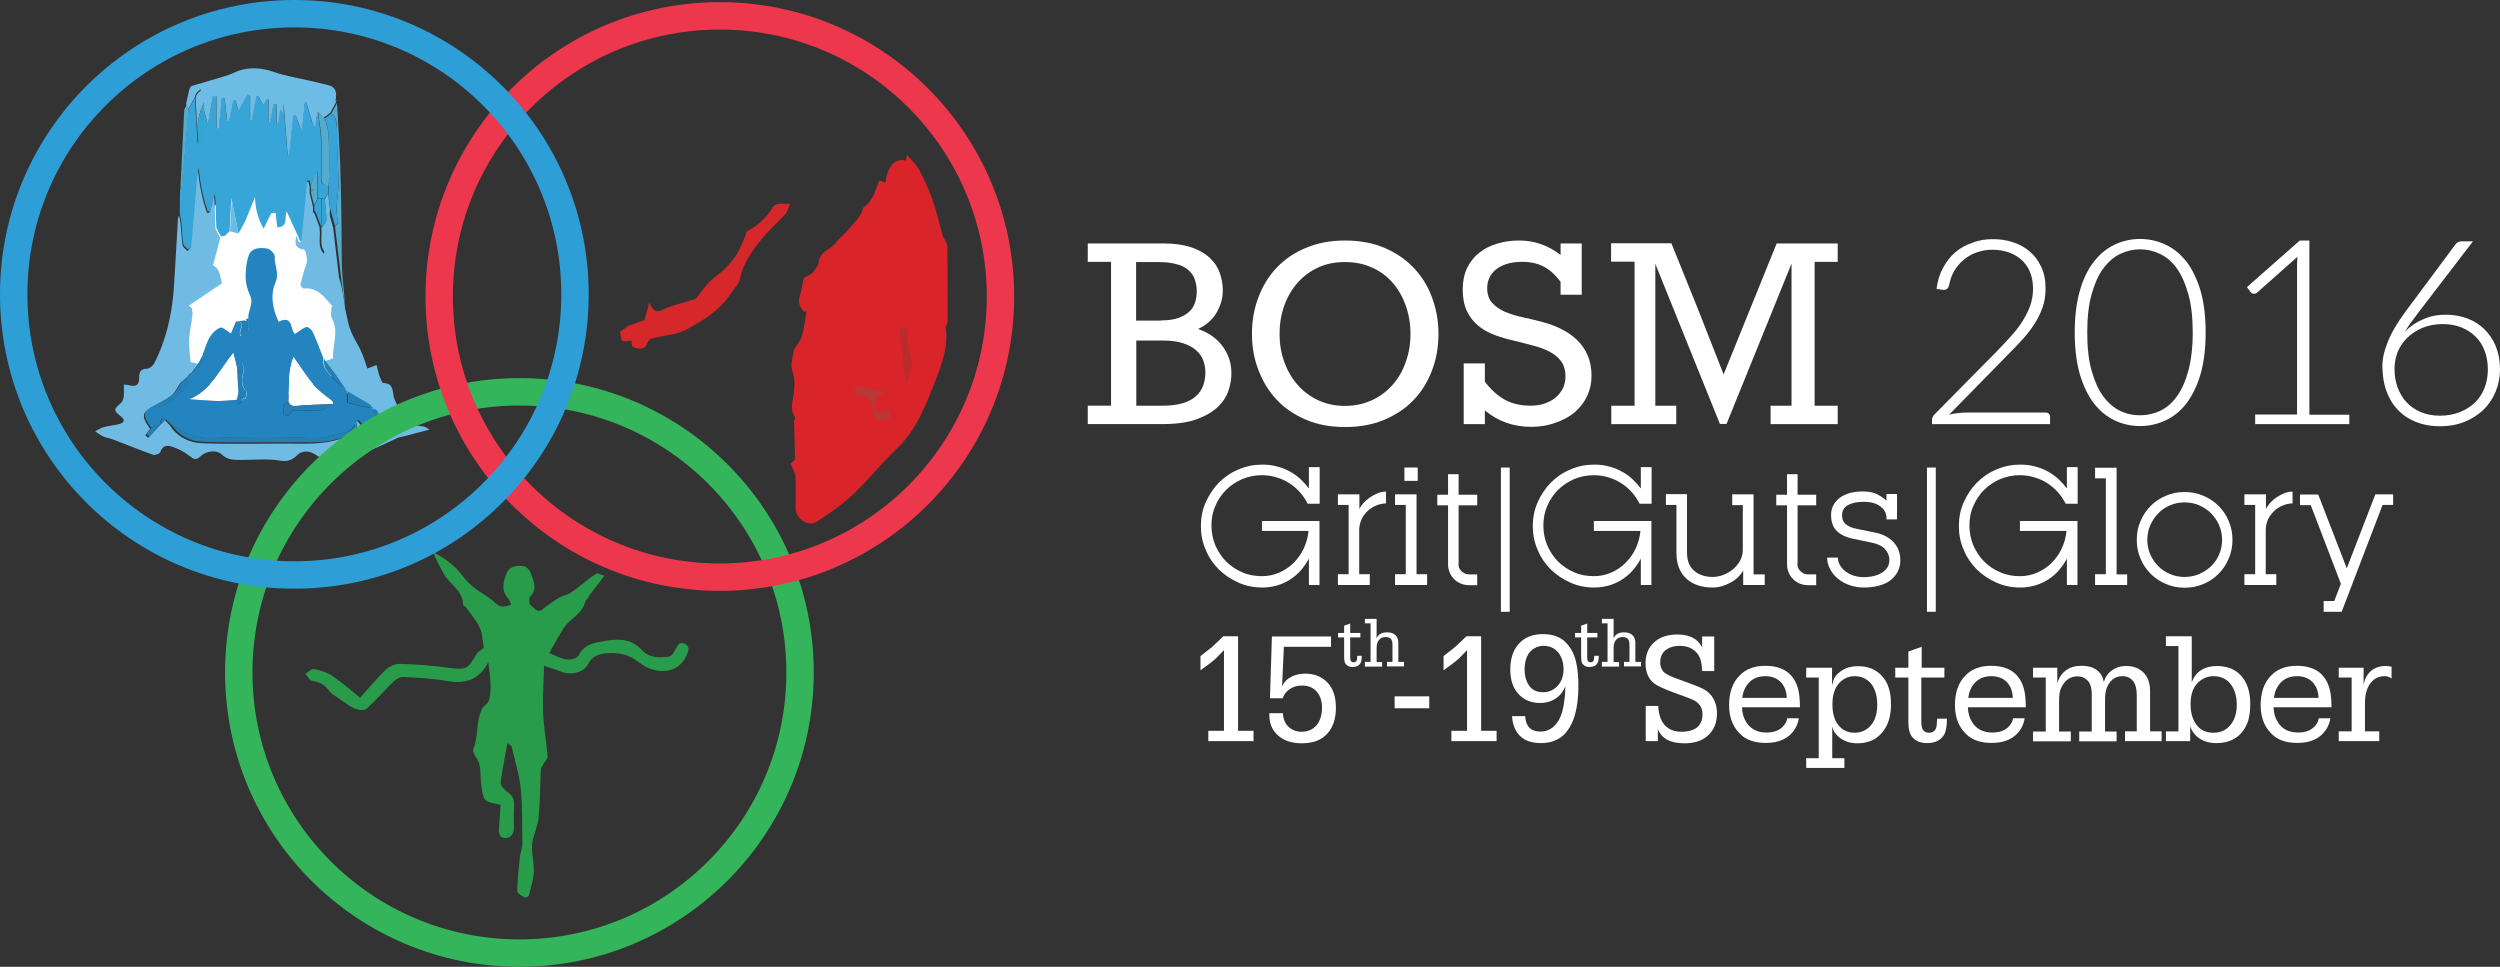 <?xml version="1.0" encoding="UTF-8" standalone="no"?>
<!-- Generator: Adobe Illustrator 18.0.0, SVG Export Plug-In . SVG Version: 6.00 Build 0)  -->

<svg
   xmlns:dc="http://purl.org/dc/elements/1.1/"
   xmlns:cc="http://creativecommons.org/ns#"
   xmlns:rdf="http://www.w3.org/1999/02/22-rdf-syntax-ns#"
   xmlns:svg="http://www.w3.org/2000/svg"
   xmlns="http://www.w3.org/2000/svg"
   xmlns:sodipodi="http://sodipodi.sourceforge.net/DTD/sodipodi-0.dtd"
   xmlns:inkscape="http://www.inkscape.org/namespaces/inkscape"
   version="1.1"
   x="0px"
   y="0px"
   viewBox="0 0 1277.4 494"
   enable-background="new 0 0 1920 1080"
   xml:space="preserve"
   id="svg2"
   inkscape:version="0.91 r"
   sodipodi:docname="bosmLogoRightWhite4.svg"
   width="1277.4"
   height="494"><rect x="0" y="0" width="1277.4" height="494" fill="#333333" stroke="none"/><defs
     id="defs258" /><sodipodi:namedview
     pagecolor="#ffffff"
     bordercolor="#666666"
     borderopacity="1"
     objecttolerance="10"
     gridtolerance="10"
     guidetolerance="10"
     inkscape:pageopacity="0"
     inkscape:pageshadow="2"
     inkscape:window-width="1313"
     inkscape:window-height="744"
     id="namedview256"
     showgrid="false"
     fit-margin-top="0"
     fit-margin-left="0"
     fit-margin-right="0"
     fit-margin-bottom="0"
     inkscape:zoom="0.1609375"
     inkscape:cx="493.86214"
     inkscape:cy="228.80002"
     inkscape:window-x="53"
     inkscape:window-y="24"
     inkscape:window-maximized="1"
     inkscape:current-layer="svg2" /><g
     id="Layer_2"
     transform="translate(-357.4,-274.8)"><polyline
       stroke-miterlimit="10"
       points="449,462.5 458,393.5 479,364.5 511.5,381.5 527,417    536,462.5 488,483.5  "
       id="polyline5"
       style="fill:#ffffff;stroke:#ffffff;stroke-miterlimit:10" /></g><g
     id="Layer_1"
     transform="translate(-357.4,-274.8)"><g
       id="g8"><path
         d="m 656.5,581.8 c -1.2,6.6 -7.7,8.9 -10.9,13.7 -2.6,4.1 -5.1,8.5 -7.6,13 3.8,1.5 6.3,3 9.1,3.3 2,0.2 5.2,-0.7 5.9,-2 2.3,-4.9 6.7,-6.3 11.2,-7.1 7.6,-1.4 15.1,-2.5 21.3,4.4 3.6,3.9 8.9,3.9 13.8,3.2 1.3,-0.2 2.4,-2.2 3.2,-3.6 1.1,-2 2.1,-4.3 4.7,-3 2.9,1.3 2.1,3.8 1,6 -3.1,7.2 -10.9,10 -19.6,6.4 -3.3,-1.4 -6.1,-4.4 -9.5,-5.8 -3,-1.3 -6.4,-2 -9.8,-1.8 -4.5,0.1 -8.9,0.7 -11.5,5.8 -2.3,4.4 -9.2,5.6 -13.9,3.6 -2.3,-1 -4.7,-1.6 -8.5,-2.9 -0.2,8.6 -0.8,16.2 -0.5,23.7 0.3,7.6 1.7,15.1 2.3,22.7 0.1,1.2 -1.3,2.3 -2,3.6 -0.6,1 -1.4,2.1 -1.5,3.1 -0.3,7.8 -0.3,15.5 -1,23.3 -0.2,3.6 -1.4,7 -2.5,10.5 -2.1,5.9 -0.1,11.6 0,17.4 0,4.4 -1.5,8.6 -2.5,13 -0.1,0.6 -1.8,1.3 -2.4,1 -1.4,-0.8 -3.6,-2.1 -3.6,-3 0.1,-5.8 0.7,-11.6 1.3,-17.4 0.2,-2.2 1.3,-4.4 1.3,-6.6 -0.1,-9.4 0.1,-19 -0.8,-28.4 -0.7,-7.2 -3,-14.3 -4.6,-21.5 -0.1,-0.5 -0.8,-0.7 -2.2,-2 -1.3,7.2 -2.6,13.7 -3.5,20.2 -0.1,1.4 1.6,3.5 3,4.5 2.4,1.7 4,3.5 3.9,6.6 -0.2,3.9 -0.2,7.8 -0.1,11.7 0,3.1 -1.2,5.6 -4.4,5.6 -3.2,0 -3.5,-2.9 -3.2,-5.4 0.2,-3.7 0.6,-7.5 0.8,-11.6 -2,-0.5 -4,-0.7 -6,-1.4 -1,-0.3 -2.3,-1.4 -2.6,-2.3 -0.7,-2.4 -1.2,-5.1 -1.4,-7.6 -0.5,-4.6 0.3,-9.4 -2.9,-13.5 -0.8,-1 -1.4,-3 -0.9,-4 2.6,-6.7 1,-13.9 4.6,-20.7 1.4,-2.6 6.3,-0.2 2.9,-23.3 -4.9,9.4 -12.2,11.2 -21.4,9.5 -7.2,-1.3 -14.6,-1.6 -22,-2 -1.7,-0.1 -3.9,1.3 -5.2,2.5 -4.6,4.5 -8.9,9.5 -13.7,13.8 -1.1,1 -4.3,0.6 -6.1,-0.2 -2.6,-1.2 -5.1,-3.2 -7.5,-4.8 -1.7,-1.3 -3.9,-2.3 -5.1,-3.9 -2.3,-3.1 -4.8,-4.9 -8.9,-5.4 -1.3,-0.1 -2.4,-2.3 -3.6,-3.5 1.5,-0.9 3.2,-2.9 4.6,-2.5 3.2,0.6 6.7,1.7 9.4,3.6 4.8,3.2 9.1,7.1 14,11 4.8,-5.3 8.7,-10 13.1,-14.3 1.8,-1.7 4.8,-3 7.1,-3 8.3,0.2 16.7,0.9 25,2 8.9,1.2 9.7,0.9 14.1,-6.7 0.9,-1.6 2.9,-2.5 3.9,-3.5 -0.6,-3.2 -0.6,-7 -2,-10.1 -1.6,-3.7 -4.5,-6.9 -6.8,-10.2 -0.5,-0.7 -1.7,-1.1 -1.7,-1.7 -0.2,-7.4 -7.1,-10.5 -10.1,-16.1 -1.8,-3.4 -3.8,-6.8 -5.2,-10.7 5.9,3 10.9,6.7 14.8,11.8 1.7,2.3 3.8,4.5 6.1,6.3 3.5,2.8 7.5,4.7 10.7,7.7 2.6,2.5 4.9,2.3 8.2,0.9 -0.6,-1.2 -0.8,-2.4 -1.5,-3.1 -3.7,-3.9 -2.6,-8.2 -1,-12.4 1.1,-3.3 3.8,-4.3 7.1,-4.3 3.2,0 4.8,1.8 5.6,4.3 1.4,3.8 3.3,7.7 -0.6,11.5 -0.7,0.7 -0.3,3.9 0.3,4.4 1.8,1 3.2,4.3 6.2,2 2.6,-2.1 5.4,-4 8.2,-5.8 1.7,-1 4,-1.3 5.8,-2.4 3.7,-2.5 7.1,-5.4 10.6,-8.1 1,-0.8 2.2,-1.4 3.3,-2.1 1.1,0.5 2.4,0.8 3.7,1.3 -2.9,3.7 -5.4,6.9 -7.8,10 l 0,0 c -0.2,1.1 -1.2,2 -2,2.8 z"
         id="path10"
         inkscape:connector-curvature="0"
         style="fill:#299c4c" /><path
         d="m 654.6,588.8 c 0.8,-0.8 1.6,-1.6 2.4,-2.5 -0.8,0.8 -1.6,1.6 -2.4,2.5 z"
         id="path12"
         inkscape:connector-curvature="0"
         style="fill:#3a9652" /><path
         display="none"
         d="m 55.9,978.2 c 0,-370.1 0,-740 0,-1110.1 370.1,0 740,0 1110.1,0 0,370.1 0,740 0,1110.1 -370,0 -740,0 -1110.1,0 z M 679,547.9 l 0,0 c 2,-1.5 4.1,-2.6 5.9,-4.3 6.7,-6.1 12.7,-12.9 19.9,-18.2 4.8,-3.6 6,-8 7,-13.5 -3.1,0.8 -6.9,1.6 -7.9,3.8 -3.8,7.9 -10.2,12.1 -18.1,15 -0.6,0.2 -0.8,1.5 -1.1,2.3 -1.5,0.9 -3,1.7 -4.4,2.8 -4.7,3.6 -9.3,7.4 -14.1,10.7 -2.2,1.5 -5.3,1.8 -7.6,3.2 -3.8,2.3 -7.4,4.9 -10.9,7.6 -4,3 -5.9,-1.3 -8.3,-2.6 -1,-0.6 -1.5,-4.9 -0.5,-5.8 5.3,-5.1 2.6,-10.2 0.8,-15.3 -1.2,-3.3 -3.3,-5.8 -7.6,-5.8 -4.5,0.1 -7.9,1.4 -9.4,5.8 -2.1,5.6 -3.5,11.3 1.4,16.6 0.9,1 1.3,2.5 2,4.1 -4.3,1.8 -7.2,2.2 -10.8,-1.2 -4.3,-4 -9.7,-6.7 -14.3,-10.3 -3,-2.4 -5.9,-5.3 -8.2,-8.4 -5.2,-6.9 -12,-11.8 -19.7,-15.8 1.7,5.2 4.4,9.7 6.9,14.3 3.9,7.5 13.2,11.6 13.5,21.4 0,0.8 1.7,1.4 2.3,2.3 3.1,4.5 6.9,8.7 9.1,13.7 1.8,4.1 1.8,9.1 2.5,13.5 -1.5,1.3 -4,2.5 -5.3,4.6 -6.1,10.1 -7.1,10.4 -18.9,8.9 -11,-1.5 -22.1,-2.3 -33.2,-2.6 -3.2,-0.1 -7.1,1.7 -9.5,3.9 -6,5.6 -11.2,12 -17.5,19 -6.6,-5.3 -12.3,-10.5 -18.7,-14.7 -3.7,-2.4 -8.2,-3.9 -12.5,-4.7 -1.7,-0.3 -4,2.2 -6.1,3.5 1.6,1.6 3.1,4.5 4.8,4.6 5.3,0.5 8.7,3 11.8,7.1 1.6,2.2 4.4,3.6 6.8,5.2 3.2,2.3 6.3,4.9 10,6.4 2.4,1 6.6,1.6 8,0.2 6.4,-5.8 12.1,-12.4 18.2,-18.4 1.8,-1.7 4.7,-3.6 6.9,-3.5 9.8,0.5 19.7,0.8 29.2,2.5 12.3,2.3 21.8,-0.1 28.5,-12.7 1.7,11.6 0.8,22.3 -3.9,31 -4.8,9.1 -2.5,18.7 -6.1,27.6 -0.6,1.4 0.2,4 1.3,5.4 4.3,5.4 3.2,11.8 3.8,17.9 0.3,3.5 0.8,6.8 1.8,10.1 0.3,1.3 2.1,2.6 3.5,3.1 2.5,0.9 5.3,1.3 7.9,1.8 -0.5,5.5 -0.8,10.5 -1.2,15.4 -0.2,3.5 0,7.1 4.4,7.2 4.4,0 6,-3.2 5.9,-7.5 -0.1,-5.2 0,-10.5 0.2,-15.6 0.2,-4.1 -2,-6.4 -5.2,-8.6 -1.8,-1.3 -4.1,-4 -3.9,-5.9 1,-8.6 2.9,-17.3 4.6,-26.9 2,1.6 2.9,2 3,2.5 2.2,9.5 5.2,19 6.1,28.5 1.3,12.5 1,25.2 1.2,37.8 0,2.9 -1.4,5.8 -1.6,8.7 -0.8,7.7 -1.6,15.4 -1.7,23.1 0,1.4 2.9,3 4.7,4 0.7,0.3 3,-0.6 3.1,-1.4 1.4,-5.8 3.5,-11.5 3.5,-17.3 -0.1,-7.7 -2.6,-15.3 0,-23.1 1.6,-4.5 3,-9.2 3.5,-13.9 0.8,-10.3 0.8,-20.7 1.4,-31 0.1,-1.4 1.3,-2.8 2,-4.1 0.9,-1.6 2.8,-3.2 2.6,-4.7 -0.9,-10.1 -2.6,-20.1 -3.1,-30.1 -0.5,-10 0.3,-20.1 0.6,-31.6 5.1,1.7 8.3,2.5 11.4,3.9 6.3,2.8 15.5,1 18.5,-4.8 3.5,-6.8 9.3,-7.6 15.4,-7.7 4.4,-0.1 9,0.8 13,2.4 4.5,1.8 8.2,5.8 12.6,7.6 11.4,4.8 21.9,1.1 26,-8.5 1.3,-3 2.4,-6.2 -1.4,-7.9 -3.7,-1.6 -4.8,1.4 -6.3,4 -1,1.8 -2.6,4.5 -4.3,4.7 -6.6,0.9 -13.7,0.9 -18.4,-4.4 -8.2,-9.2 -18.2,-7.7 -28.3,-5.9 -6,1.2 -11.7,3 -14.9,9.5 -0.8,1.8 -5.3,3 -7.8,2.6 -3.7,-0.5 -7,-2.5 -12.1,-4.5 3.5,-6 6.6,-11.8 10.1,-17.3 4.3,-6.6 13,-9.5 14.5,-18.3 0.5,-0.7 1.6,-1.9 2.7,-3 z"
         id="path14"
         inkscape:connector-curvature="0"
         style="display:none;fill:#ffffff" /></g><path
       d="m 841.4,400.2 c 0.1,0.2 0.1,0.5 0.1,0.7 0,12.9 0.1,25.6 0.1,38.5 -0.3,1 -1.2,2.2 -0.9,3.2 1.1,8.3 -1.4,16.3 -4.1,23.5 -5.3,13.5 -10,27.6 -21.2,38.2 -7.7,7.2 -14.1,15.6 -21.9,22.9 -5.6,5.3 -12.1,9.9 -18.6,14.1 -4.4,3 -11,-1.4 -11,-6.8 0,-5.4 0.2,-10.8 -0.1,-16.1 -0.1,-2.3 -1.6,-4.5 -2.5,-6.8 0.8,-0.7 2.3,-1.5 2.3,-2.2 0,-6.4 -0.3,-12.9 -0.5,-19.3 0.2,-0.7 0.8,-1.6 0.6,-2 -2.8,-3.8 -1.3,-7.8 -0.8,-11.7 0.5,-4 0.9,-7.7 -0.6,-12 -1.2,-3.1 0.3,-7.2 0.7,-10.8 1.4,-2.3 3.3,-4.5 4.1,-7.1 1.3,-4 1.6,-8.3 2.4,-12.5 -0.2,0 -0.8,0 -1.4,0 -2.4,-2.6 -3.1,-5.4 -1.8,-8.9 0.9,-2.6 1.2,-5.5 1.7,-8.1 1.5,-0.9 3.1,-1.8 4.7,-2.8 1,-1.7 2.8,-3.5 3,-5.3 0.5,-5.9 6.4,-6.6 9.1,-10.4 1.2,-1.8 3.1,-3.2 4.6,-4.8 2,-2.2 4,-4.4 5.9,-6.7 0.9,-1.1 1.7,-2.4 2.4,-3.7 0.5,-0.8 0.5,-2.3 1,-2.6 4.9,-3.2 5.9,-8.7 7.9,-13.6 1,0.3 2.2,0.7 3.3,1 0.8,-8.3 4.9,-12.7 10.5,-11.2 0.1,-1 0.2,-2 0.3,-3 2.2,2.5 4.8,4.7 6.3,7.6 2.6,4.8 4.9,9.9 6.8,15.1 2.2,6.3 3.7,12.9 5.5,19.3 1,1.4 1.6,2.8 2.1,4.3 z"
       id="path16"
       inkscape:connector-curvature="0"
       style="fill:#d9242a" /><path
       d="m 678.4,441.3 c 2.8,-0.9 5.4,-2 8.2,-2.9 0.6,-1.7 1,-3.4 1.6,-5.2 0.3,-1.1 0.6,-2.4 0.8,-3.7 3.3,5.3 3.5,5.2 9.3,2.6 3.7,-1.6 7.6,-2.4 11.4,-3.6 1.3,-0.5 3.1,-0.7 3.8,-1.7 3.1,-4.4 6.4,-8.5 10.9,-11.8 3.5,-2.5 6.4,-6 8.9,-9.4 2.2,-3.2 3.5,-7.1 5.1,-10.7 0.2,-0.6 0.2,-1.6 0.6,-1.8 5.5,-3 10,-6.9 13.2,-12.3 0.6,-0.9 1.8,-1.7 2.9,-1.8 2,-0.2 4,0 6,0 -0.8,1.7 -1.3,3.8 -2.4,5.2 -3.8,4.3 -8.2,7.9 -11.8,12.4 -5.1,6.2 -9.9,12.6 -11.4,20.9 -0.5,2.3 -2.6,4.3 -4,6.3 -4.3,6.7 -10,11.7 -16.8,15.6 -3.3,2 -6.7,4.1 -10.2,5.3 -4.4,1.4 -9.1,1.8 -13.6,2.9 -0.8,0.2 -2,0.8 -2.3,1.6 -1.6,4.6 -4.7,4.4 -8.3,2.6 -0.1,-1 -0.1,-2.8 -0.3,-2.9 -1.6,-0.1 -4,0.7 -4.6,0 -1,-1.3 -0.9,-3.4 -1.2,-4.6 1.6,-1.2 2.9,-2.1 4.2,-3 z"
       id="path18"
       inkscape:connector-curvature="0"
       style="fill:#d6282b" /><path
       d="m 809.9,475.1 c -1.6,1.1 -3.2,2.3 -5.6,3.9 0.3,1.4 0.2,4.3 1.5,5.9 0.8,0.9 3.9,-0.2 6,0 0.3,0 0.3,2.4 0.5,3.7 -7.7,1.6 -7.8,1.6 -9.2,-6.3 -0.9,-4.9 -4.4,-5.8 -8.5,-5.1 -1.7,-3.8 -0.1,-5.3 3.3,-4.7 4,0.6 8,1.8 12,2.6 z"
       id="path20"
       inkscape:connector-curvature="0"
       style="fill:#b93736" /><path
       d="m 823.6,460 c -0.3,1.6 -0.7,3.2 -1.2,4.7 -0.6,2.3 -1.4,4.5 -2.1,6.7 -1,-9.3 -2.1,-18.6 -3.2,-28.3 1.8,-0.3 3.9,-2.4 3.8,2.6 0.1,4.8 1.8,9.5 2.7,14.3 z"
       id="path22"
       inkscape:connector-curvature="0"
       style="fill:#b92c2d" /><path
       d="m 933.4,480.9 c -1.6,-4.2 -3.4,-8.7 -5,-13 1.9,4.3 3.4,8.5 5,13 z"
       id="path24"
       inkscape:connector-curvature="0"
       style="fill:#b33d3a" /><path
       d="m 479.2,475.4 c -0.2,1 -0.3,2 -0.6,3 0.3,-1 0.4,-2.1 0.6,-3 z"
       id="path26"
       inkscape:connector-curvature="0"
       style="fill:#2384bf" /><path
       d="m 533.7,432.2 c 0.9,3.8 1.4,7.7 2.8,11.3 1.3,3.6 3.5,6.7 5.1,10.1 0.7,1.4 1.3,2.9 1.8,4.4 0.6,1.6 1,3.1 1.7,5.1 1.8,-0.7 3.1,-1.1 4.7,-1.8 0.6,2.1 0.9,4 1.6,6 0.5,1.1 1.3,3.2 1.8,3.2 5.2,0.1 4.7,3.8 5.4,7.1 0.7,3.1 3.6,5.5 1.7,9.3 -0.3,0.8 1.5,3.6 2.9,4 3.4,1 7.1,1.3 10.7,1.8 0.7,0.1 1.4,0.7 3,1.6 -5.1,1.3 -9.2,2.4 -13.3,3.5 -0.9,0.2 -2,0.3 -2.9,0.7 -5.4,2.4 -10.6,5.1 -16.1,7.1 -1.7,0.7 -4.8,0.2 -6.2,-0.9 -3.5,-2.9 -6.4,-3.2 -9.8,0 -1.4,1.4 -2.9,3 -4.6,3.7 -1.3,0.5 -3.5,0.1 -4.5,-0.7 -3.5,-2.6 -7.4,-3.2 -10.5,-0.1 -2.6,2.5 -4.9,3.2 -8.9,2.5 -6.3,-1 -12.9,-0.3 -19.3,-0.3 -3.7,0 -7,0.2 -10.1,-2.8 -2.6,-2.5 -8,-1.8 -10.8,0.9 -2.3,2.3 -3.6,1.5 -5.8,-0.2 -2.6,-2.1 -5.8,-3.7 -8.9,-4.7 -2.3,-0.8 -4.8,-0.6 -5.9,2.8 -0.2,0.8 -2.6,1.7 -3.6,1.4 -7,-2.5 -13.8,-5.3 -20.7,-7.9 -1.6,-0.6 -3.4,-0.8 -4.9,-1.5 -1.5,-0.7 -2.8,-1.7 -4.1,-2.6 1.5,-0.8 2.9,-1.8 4.5,-2.2 2.6,-0.7 5.4,-0.8 8,-1.6 2.5,-0.7 2.9,-2.1 0.6,-3.9 -3.8,-3 -3.7,-3.6 0,-6.7 0.8,-0.7 1.4,-2.1 1.5,-3.2 0.2,-2 0.1,-4 0.1,-6.3 1.1,0.1 1.8,0.1 2.4,0.3 3.7,1 5.4,0 5.4,-3.7 0,-3 0.7,-4.6 4,-4.7 1.1,0 2.8,-1.3 3.5,-2.4 6.3,-12 9.2,-25 10.2,-38.4 0.8,-11.8 1.4,-23.7 2.1,-35.5 0,-0.7 0.5,-1.4 0.6,-2.1 0.2,1.5 0.7,3 0.8,4.6 0.3,3.6 0.5,7.2 1,10.8 0.2,1 1.7,2 2.6,2.9 0.6,-0.7 1.5,-1.4 1.5,-2.2 1,-11.3 1.8,-22.4 2.8,-33.7 0.1,-2 0.6,-3.9 0.9,-5.9 0.8,7.8 2.1,15.2 4.7,22.3 0.5,0 0.8,-0.1 1.3,-0.1 0.8,-3 1.5,-6.1 2.3,-9.1 0.6,5.6 0.3,11.2 0.7,16.7 0.1,1.7 1.7,3.4 2.5,5.2 -1.2,4.6 -2.4,9.2 -3.7,13.9 0,0 0,0 0.1,-0.1 -0.1,0 -0.2,0 -0.3,0.1 0,0 0,0.1 -0.1,0.2 0.1,0 0.1,0 0.3,-0.2 1,0.9 2.3,1.8 2.8,3.1 0.9,2.2 1.3,4.5 1.7,6.3 -5.6,3.8 -11.3,7.6 -17,11.4 0.6,0.3 1,0.7 1.6,1.2 0.1,1.3 0.6,2.5 0.3,3.8 -0.5,4.3 -1.5,8.4 -1.7,12.6 -0.1,3.7 0.5,7.5 0.8,11.2 -0.1,0.1 -0.1,0.2 -0.2,0.3 0.1,-0.1 0.1,-0.2 0.2,-0.3 1.2,0.2 2.3,0.5 3.5,0.8 -1.7,2.3 -3.5,4.7 -5.3,7 l 0,0 c -1.1,0.9 -2.5,1.8 -3.5,3 -1.6,2.1 -2.5,4.8 -4.5,6.3 -3.2,2.5 -7,4.3 -10.6,6.3 -4.6,2.8 -4.6,4.8 -0.3,10.7 -0.8,1.1 -1.6,2.2 -2.5,3.3 0.5,0.5 1,0.9 1.5,1.3 2,-2.2 3.9,-4.3 5.9,-6.4 l 0,0 c 0.9,-0.9 1.7,-1.7 2.6,-2.6 0.8,0.8 1.7,1.7 2.5,2.5 3.8,6.1 10,9.1 16.7,9.3 17,0.6 34,0 50.9,0.2 7.6,0.1 14.9,-0.5 22.2,-3.3 3.5,-1.4 5.4,-3.3 4.9,-7 0.1,-0.5 0.2,-0.8 0.5,-1.3 0.2,0.1 0.6,0.1 0.8,0.1 2.6,2.9 4.6,6.7 8.6,7.7 0.3,-0.3 0.7,-0.7 0.9,-1.1 -0.8,-1.1 -1.5,-2.3 -2.2,-3.3 0.6,-1.4 1,-2.6 1.6,-3.9 1.4,-2.4 1.5,-4.5 -1.7,-5.4 l 0,0 c -0.7,-0.7 -1.2,-1.6 -2,-2.1 -3.7,-2.3 -7.5,-4.5 -11.3,-6.7 l 0,0 c -2.2,-3.1 -4.3,-6.3 -6.4,-9.4 -1.6,-2.2 -3.3,-4.3 -4.9,-6.3 1.7,-0.6 4.8,-1.3 4.8,-1.7 -0.2,-6.8 3.2,-13.7 -0.6,-20.5 -0.8,-1.4 -0.1,-3.7 -0.1,-5.5 0.8,-0.5 0.2,-0.8 -0.1,-1.1 -3.8,-4.4 -7.2,-9.1 -14.1,-8.5 -0.6,0 -1.8,-1.4 -1.7,-2 0.8,-3.3 1.6,-6.8 2.9,-10 0.8,-1.8 0.3,-7.7 -1.3,-7.9 -4.8,-0.7 -4.4,-3.8 -3.7,-7 0.5,1.1 0.8,2.2 1.3,3.3 0.2,0 0.6,0 0.8,-0.1 1,-10.2 2,-20.5 3,-30.7 0.3,0 0.8,0 1.1,0 0.2,0.8 0.3,1.5 0.6,2.3 0,0.6 0,1.1 0,1.7 0,0.6 0,1.1 0,1.8 0.6,2.3 1.2,4.6 1.7,6.9 0,0.9 0,1.7 0,2.6 0.2,0.3 0.6,0.6 0.8,0.9 0.9,2.3 1.7,4.7 2.6,7 0,0.2 0,0.6 0,0.8 0.6,4.1 -1.3,8.7 2.1,12.7 0.9,-1.8 1.3,-3.7 1.4,-5.6 0.3,-5.5 0.6,-11.2 0.9,-16.7 0.8,3 1.7,5.9 2.5,8.9 1,8.5 2,17 3,25.5 1.6,4.8 2.4,10.2 3.1,15.6 z"
       id="path28"
       inkscape:connector-curvature="0"
       style="fill:#70bbe4" /><path
       d="m 516.2,369.4 c -0.2,-0.8 -0.3,-1.5 -0.6,-2.3 -0.3,0 -0.8,0 -1.2,0 -1,10.2 -2,20.5 -3,30.7 -0.2,0 -0.6,0 -0.8,0.1 -0.5,-1.1 -0.8,-2.2 -1.3,-3.3 -1.8,-4 -3.7,-8 -5.4,-11.7 -1.4,2.4 1.3,7.7 -4.8,8.1 -0.3,-2.4 -0.6,-4.8 -0.9,-7.4 -0.8,0.1 -2,-0.1 -2.2,0.2 -1.3,2.3 -2.3,4.7 -3.9,7.9 -3.2,-5.6 -4.3,-11.2 -4.4,-16.2 -1.5,3.7 -3.1,7.8 -4.9,12 -1,2.3 -2.4,4.4 -3.6,6.6 -1.1,-5.6 -2.2,-11.2 -3.6,-17.9 -0.3,6.2 -0.6,11.5 -0.9,16.8 l 0,0 c -0.9,0.8 -1.8,1.6 -2.6,2.4 -0.6,0.1 -1.1,0.1 -1.7,0.2 -0.9,-1.7 -2.4,-3.5 -2.5,-5.2 -0.3,-5.5 -0.1,-11 -0.7,-16.7 -0.8,3 -1.5,6.1 -2.3,9.1 -0.5,0 -0.8,0.1 -1.3,0.1 -2.6,-7.1 -3.9,-14.5 -4.7,-22.3 -0.3,2 -0.7,3.9 -0.9,5.9 -0.9,11.3 -1.8,22.4 -2.8,33.7 -0.1,0.8 -1,1.5 -1.5,2.2 -0.9,-0.9 -2.4,-1.8 -2.6,-2.9 -0.6,-3.6 -0.7,-7.1 -1,-10.8 -0.1,-1.5 -0.6,-3 -0.8,-4.6 0,-3.8 0,-7.6 0.1,-11.4 0.2,-0.5 0.7,-1 0.7,-1.5 1.3,-13.3 2.4,-26.8 3.6,-40.3 1.1,-2.1 2.3,-4.1 3.4,-6.2 0.1,3.8 0.3,7.6 0.5,11.3 0.1,1.5 0.2,3 0.3,4.4 0.1,2.5 0.3,5.2 0.5,7.7 0.7,0 1.5,0 2.2,-0.1 0.2,-5.8 0.6,-11.5 0.8,-17.3 0.6,2.1 1.1,4.3 1.7,6.3 0.2,0 0.5,-0.1 0.7,-0.1 0.8,-4.4 1.6,-8.7 2.3,-13.1 0.6,0 1.1,0 1.8,0.1 0,5.4 0,10.9 0,16.3 0.5,0 0.8,0 1.3,0 0.5,-5.1 0.9,-10.1 1.4,-15.1 0.5,0 1,-0.1 1.5,-0.1 0.5,3.8 0.8,7.6 1.3,11.5 0.3,0 0.7,0 1,0 0.7,-3.6 1.5,-7.1 2.2,-10.6 0.3,0.1 0.7,0.1 1,0.2 0.5,1.6 0.9,3.1 1.6,5.2 1.8,-3.3 3.2,-5.8 4.6,-8.3 0.5,0.2 0.8,0.3 1.3,0.6 0,4.1 0,8.3 0,12.4 0.3,0 0.6,0.1 0.9,0.1 0.8,-4 1.5,-8 2.3,-12.1 0.3,0 0.8,0 1.1,-0.1 0.8,1.5 1.6,2.9 2.5,4.6 0.6,-1.2 1.1,-2.1 1.7,-3.1 0.3,0.1 0.6,0.1 0.9,0.2 0,3.9 0,7.7 0,11.6 0.2,0 0.5,0 0.7,0 0.7,-3.1 1.3,-6.3 2,-9.4 0.5,0 0.9,0.1 1.4,0.1 0,3.2 0,6.6 0,9.8 0.3,0 0.7,0 1,0 0.3,-2.3 0.6,-4.6 0.9,-7 0.5,0.8 0.8,1.3 1.3,2.2 0.1,-2 0.2,-3.3 0.3,-4.7 0.1,0 0.1,0 0.2,0 0.7,8.6 1.3,17.3 2,25.9 0.2,0 0.6,-0.1 0.8,-0.1 0.7,-6.8 1.4,-13.5 2.1,-20.2 0.5,0 0.8,0 1.3,0 0.8,2.3 1.7,4.6 2.5,6.9 0.2,-0.1 0.5,-0.1 0.7,-0.2 0.5,-4.5 0.9,-9.1 1.4,-13.6 0.2,0 0.3,0 0.6,-0.1 1.3,4.1 2.5,8.3 3.8,12.5 0.2,-0.1 0.6,-0.2 0.8,-0.2 0.5,-2.4 0.9,-4.9 1.4,-7.4 0.6,4.6 1.5,9.2 1.7,13.8 0.3,6.8 0.2,13.6 0,20.4 -0.1,2.6 0.9,3.7 3.6,3.4 0,1.5 0,2.9 0,4.4 -0.6,0.9 -1.1,1.7 -1.7,2.6 -0.6,0 -1.2,0 -1.7,0 -0.6,0 -1.1,0 -1.8,0 0,-4.5 0,-9 0,-13.3 -0.2,0 -0.6,0 -0.8,0.1 -0.9,2 -1.9,4.2 -2.8,6.3 z"
       id="path30"
       inkscape:connector-curvature="0"
       style="fill:#38a5d8" /><path
       d="m 519.8,331.8 c -0.5,2.4 -0.9,4.9 -1.4,7.4 -0.2,0.1 -0.6,0.2 -0.8,0.2 -1.3,-4.1 -2.5,-8.3 -3.8,-12.5 -0.2,0 -0.3,0 -0.6,0.1 -0.5,4.5 -0.9,9.1 -1.4,13.6 -0.2,0.1 -0.5,0.1 -0.7,0.2 -0.8,-2.3 -1.7,-4.6 -2.5,-6.9 -0.5,0 -0.8,0 -1.3,0 -0.7,6.8 -1.4,13.5 -2.1,20.2 -0.2,0 -0.6,0.1 -0.8,0.1 -0.7,-8.6 -1.3,-17.3 -2,-25.9 -0.1,0 -0.1,0 -0.2,0 -0.1,1.4 -0.2,2.8 -0.3,4.7 -0.6,-0.9 -0.8,-1.5 -1.3,-2.2 -0.3,2.4 -0.6,4.7 -0.9,7 -0.3,0 -0.7,0 -1,0 0,-3.2 0,-6.6 0,-9.8 -0.5,0 -0.9,-0.1 -1.4,-0.1 -0.7,3.1 -1.3,6.3 -2,9.4 -0.2,0 -0.5,0 -0.7,0 0,-3.9 0,-7.7 0,-11.6 -0.3,-0.1 -0.6,-0.1 -0.9,-0.2 -0.6,1 -1,2 -1.7,3.1 -0.9,-1.7 -1.7,-3.1 -2.5,-4.6 -0.3,0 -0.8,0 -1.1,0.1 -0.8,4 -1.5,8 -2.3,12.1 -0.3,0 -0.6,-0.1 -0.9,-0.1 0,-4.1 0,-8.3 0,-12.4 -0.5,-0.2 -0.8,-0.3 -1.3,-0.6 -1.4,2.5 -2.8,4.9 -4.6,8.3 -0.7,-2.1 -1.1,-3.7 -1.6,-5.2 -0.3,-0.1 -0.7,-0.1 -1,-0.2 -0.7,3.6 -1.5,7.1 -2.2,10.6 -0.3,0 -0.7,0 -1,0 -0.5,-3.8 -0.8,-7.6 -1.3,-11.5 -0.5,0 -1,0.1 -1.5,0.1 -0.5,5.1 -0.9,10.1 -1.4,15.1 -0.5,0 -0.8,0 -1.3,0 0,-5.4 0,-10.9 0,-16.3 -0.6,0 -1.1,0 -1.8,-0.1 -0.8,4.4 -1.6,8.7 -2.3,13.1 -0.2,0 -0.5,0.1 -0.7,0.1 -0.6,-2.1 -1.1,-4.3 -1.7,-6.3 0,-1.5 0,-2.9 0,-4.4 0,-1 0.2,-2.1 -0.1,-3 -0.3,-1 -1,-2 -1.6,-3 -0.7,0.7 -1.6,1.4 -2.2,2.2 -0.3,0.6 -0.5,1.4 -0.7,2.1 -1.1,2.1 -2.3,4.1 -3.5,6.2 -0.3,-0.9 -0.6,-1.8 -0.9,-2.9 0,-0.3 0,-0.6 0.1,-0.8 0.6,-2.3 1,-4.6 1.6,-7 l 0,0.1 c 0.3,-0.5 0.6,-1 0.9,-1.5 6.2,-1.8 12.4,-3.6 18.5,-5.5 2,-0.6 3.7,-1.6 5.6,-2.3 6.1,-2.1 12.1,-1.5 18.2,0.6 6.1,2.1 12.5,3.1 18.9,4.6 3.2,0.8 6.4,1.4 9.5,2.3 3.6,1.1 3.5,4.3 3.2,7.1 -0.1,0.1 -0.3,0.2 -0.3,0.2 0.1,0.2 0.2,0.5 0.3,0.6 0.1,0.2 0.1,0.6 0,0.8 -0.9,1.7 -1.8,3.4 -2.8,5.2 -1.2,0.9 -2.3,1.8 -3.6,2.6 -0.5,-0.8 -1.7,-2 -2.8,-3.2 z"
       id="path32"
       inkscape:connector-curvature="0"
       style="fill:#6dbce6" /><path
       d="m 526.8,332.7 c 0.9,-1.7 1.8,-3.5 2.8,-5.2 0.6,11.2 1.3,22.2 1.7,33.4 0.3,9.7 0.5,19.3 0.6,29 0.1,6.9 0,13.9 0.2,20.8 0.3,7.1 1.2,14.4 1.7,21.5 -0.8,-5.4 -1.6,-10.8 -2.2,-16.2 -1,-8.5 -2,-17 -3,-25.5 0.6,-0.7 1.8,-1.5 1.7,-2 -2.2,-7.7 0.6,-15.4 0.1,-23.2 -0.5,-7.9 -0.8,-15.8 -0.8,-23.7 0,-3.4 0,-6.5 -2.8,-8.9 z"
       id="path34"
       inkscape:connector-curvature="0"
       style="fill:#54accc" /><path
       d="m 452.9,328.3 c 0.3,0.9 0.6,1.8 0.9,2.9 -1.1,13.5 -2.4,26.8 -3.6,40.3 0,0.6 -0.5,1 -0.7,1.5 0.7,-13.8 1.3,-27.7 2,-41.5 0,-1.2 0.9,-2.2 1.4,-3.2 z"
       id="path36"
       inkscape:connector-curvature="0"
       style="fill:#54accc" /><path
       d="m 454.6,320.5 c -0.6,2.3 -1,4.6 -1.6,7 0.6,-2.4 1,-4.7 1.6,-7 z"
       id="path38"
       inkscape:connector-curvature="0"
       style="fill:#54accc" /><path
       d="m 455.5,319 c -0.3,0.5 -0.6,1 -0.9,1.5 0.2,-0.4 0.6,-0.9 0.9,-1.5 z"
       id="path40"
       inkscape:connector-curvature="0"
       style="fill:#54accc" /><path
       d="m 529.5,326.7 c -0.1,-0.2 -0.2,-0.3 -0.3,-0.6 0,0 0.2,-0.1 0.3,-0.2 0,0.2 0,0.5 0,0.8 z"
       id="path42"
       inkscape:connector-curvature="0"
       style="fill:#54accc" /><path
       d="m 549.8,488.9 c -0.5,1.3 -1,2.5 -1.6,3.9 0.7,1 1.5,2.2 2.2,3.3 -0.3,0.3 -0.7,0.7 -0.9,1.2 -3.9,-1.2 -6,-4.8 -8.6,-7.7 -0.2,0 -0.6,-0.1 -0.8,-0.1 -0.1,0.5 -0.2,0.8 -0.5,1.1 -1.5,1.6 -2.8,4.3 -4.5,4.7 -6,1.3 -11.5,3.8 -18.2,3.4 -17.2,-0.9 -34.6,-0.7 -51.9,0 -5.5,0.2 -9.9,-1.6 -14.5,-3.6 -2.1,-0.9 -3.9,-2.4 -5.9,-3.6 -0.8,-0.8 -1.7,-1.7 -2.5,-2.5 -3.1,-1.3 -2.5,1 -2.6,2.6 l 0,0 c -1.6,0.6 -3.3,1.2 -4.9,1.7 -4.3,-5.9 -4.1,-7.9 0.3,-10.7 3.2,1.1 9.3,-1.5 12.5,-5.2 1.5,-1.7 3.5,-3.1 6,-5.3 0,-1 0,-3.1 0,-5.2 l 0,0 c 5.5,-1.7 7.8,-5.4 7.7,-11.4 1.2,-2.9 2,-6 3.6,-8.6 1.2,-2 3.2,-3.9 5.3,-4.7 1,-0.5 3.1,1.6 5.4,3 0.6,-1.5 1.6,-3.8 2.6,-6.2 6.4,0.7 0.1,4.7 2.5,7.6 1.2,-0.8 3.1,-1.6 3.6,-2.8 0.6,-2.1 0.2,-4.4 0.2,-6.6 -0.2,-3.8 2.8,-7.2 0.9,-11.4 -1.3,-2.8 -2.2,-5.9 -2.3,-8.9 0,-4 0.3,-8.2 1.7,-11.8 1.5,-3.9 5.9,-3.8 9.3,-3.3 1.6,0.2 4,2.8 3.9,4.1 -0.3,4.5 2.6,8.4 0.2,13.7 -2.5,5.6 -1.4,13.1 1.8,19.6 7.7,-3.9 5.8,4.9 8.4,6.2 2.2,-1.4 3.8,-2.9 5.8,-3.5 0.8,-0.2 2.6,1.3 3.1,2.3 2,4.3 3.6,8.6 5.3,13 0.3,2 0.1,4.3 1.1,5.9 1.5,2.5 3.8,4.6 5.9,6.8 1.6,1.7 3.4,3.2 5.2,4.8 l 0,0 c 0.1,2.1 -0.2,5.5 0.5,5.9 4,1.4 8.4,2.1 12.7,2.9 l 0,0 c 0.9,1.8 1.4,3.6 2,5.4 z m -71.4,-9.8 c 1.8,5.6 2.8,-3.1 4.5,-0.2 0.1,-1.4 1,-3.4 0.3,-4.1 -2.6,-3 -2.3,-6 -1.5,-9.3 0.3,-1.6 -0.1,-3.4 -0.2,-5.2 -0.5,0 -0.9,0 -1.4,0 -0.5,1.1 -1,2.2 -1.5,3.3 -0.6,-2.6 -1.3,-5.4 -2,-8.4 -7,8.6 -11,18.6 -22.4,23.6 5.8,0.3 10.1,0.8 14.4,0.9 3.2,0 6.5,-0.4 9.8,-0.6 z m 49.2,2.2 c -0.1,-0.5 0,-1.1 -0.3,-1.5 -3.2,-2.8 -6.9,-4.9 -9.5,-8.1 -3.7,-4.3 -6.7,-9.2 -10.4,-14.4 -3.1,7.8 -2.1,15.4 -2.6,22.8 -4.3,1 -2.2,4.3 -2.4,6.8 1,0 3,0.2 3,0 0.5,-3 2.9,-2.4 4.8,-2.4 3.7,0 7.4,0.3 10.9,-0.1 2.3,-0.4 4.3,-2.1 6.5,-3.1 z"
       id="path44"
       inkscape:connector-curvature="0"
       style="fill:#2384bf" /><path
       d="m 526.8,332.7 c 2.6,2.4 2.6,5.5 2.8,8.7 0.1,7.9 0.3,15.9 0.8,23.7 0.5,7.7 -2.4,15.4 -0.1,23.2 0.1,0.5 -1.1,1.4 -1.7,2 -0.8,-3 -1.7,-5.9 -2.5,-8.9 -0.3,-2.6 -0.6,-5.3 -0.9,-7.9 0,-1.5 0,-2.9 0,-4.4 0.2,-1.5 0.8,-3 0.8,-4.5 -0.2,-7.5 -0.5,-14.9 -0.9,-22.4 -0.1,-2.4 -1.2,-4.7 -1.7,-7 1.1,-0.7 2.3,-1.6 3.4,-2.5 z"
       id="path46"
       inkscape:connector-curvature="0"
       style="fill:#37a3d9" /><path
       d="m 444.9,491.4 c 2,1.3 3.8,2.8 5.9,3.6 4.6,2 8.9,3.8 14.5,3.6 17.3,-0.7 34.6,-0.8 51.9,0 6.7,0.3 12.2,-2.2 18.2,-3.4 1.7,-0.3 3,-3.1 4.5,-4.7 0.3,3.8 -1.5,5.8 -4.9,7 -7.1,2.9 -14.5,3.5 -22.2,3.3 -17,-0.2 -34,0.3 -50.9,-0.2 -7,-0.1 -13.2,-3 -17,-9.2 z"
       id="path48"
       inkscape:connector-curvature="0"
       style="fill:#247fb4" /><path
       d="m 525.1,373.8 c 0.3,2.6 0.6,5.3 0.9,7.9 -0.3,5.5 -0.6,11.2 -0.9,16.7 -0.1,1.8 -0.6,3.8 -1.4,5.6 -3.5,-3.9 -1.5,-8.4 -2.1,-12.6 0.9,-1.4 2.4,-2.8 2.5,-4.1 0.1,-3.6 -0.5,-7.1 -0.7,-10.7 0.5,-1.1 1.1,-2 1.7,-2.8 z"
       id="path50"
       inkscape:connector-curvature="0"
       style="fill:#6dbce6" /><path
       d="m 453.7,466.9 c 0,2.1 0,4.1 0,5.2 -2.4,2.2 -4.4,3.6 -6,5.3 -3.2,3.7 -9.3,6.3 -12.5,5.2 3.6,-2.1 7.4,-3.8 10.6,-6.3 2,-1.5 2.9,-4.3 4.5,-6.3 0.8,-1.3 2.2,-2.1 3.4,-3.1 z"
       id="path52"
       inkscape:connector-curvature="0"
       style="fill:#247fb4" /><path
       d="m 522.7,457.4 c 0.2,0.6 0.6,1.1 0.8,1.7 1.6,2.1 3.3,4.1 4.9,6.3 2.2,3.1 4.3,6.2 6.4,9.4 -1.7,-1.6 -3.6,-3.1 -5.2,-4.8 -2.1,-2.2 -4.4,-4.3 -5.9,-6.8 -0.9,-1.6 -0.7,-3.9 -1,-5.8 z"
       id="path54"
       inkscape:connector-curvature="0"
       style="fill:#247fb4" /><path
       d="m 516.2,369.4 c 0.9,-2.1 1.7,-4.3 2.6,-6.3 0.2,0 0.6,0 0.8,-0.1 0,4.5 0,9 0,13.3 -0.6,1.1 -1.1,2.3 -1.7,3.4 -0.6,-2.3 -1.2,-4.6 -1.7,-6.9 0.5,-0.2 0.9,-0.5 1.4,-0.7 -0.5,-0.3 -0.9,-0.7 -1.4,-1 0.1,-0.6 0,-1.1 0,-1.7 z"
       id="path56"
       inkscape:connector-curvature="0"
       style="fill:#54accc" /><path
       d="m 548.1,483.5 c -4.3,-0.9 -8.6,-1.5 -12.6,-2.9 -0.8,-0.2 -0.3,-3.8 -0.5,-5.9 3.8,2.2 7.5,4.4 11.3,6.7 0.6,0.5 1.1,1.4 1.8,2.1 z"
       id="path58"
       inkscape:connector-curvature="0"
       style="fill:#247fb4" /><path
       d="m 523.4,376.4 c 0.3,3.6 0.8,7.1 0.7,10.7 0,1.4 -1.6,2.8 -2.5,4.1 0,-0.2 0,-0.6 0,-0.8 0,-4.7 0,-9.3 0.1,-14 0.4,0 1.1,0 1.7,0 z"
       id="path60"
       inkscape:connector-curvature="0"
       style="fill:#30a7ce" /><path
       d="m 521.5,376.4 c 0,4.7 0,9.3 -0.1,14 -0.9,-2.3 -1.7,-4.7 -2.6,-7 -0.2,-0.3 -0.6,-0.6 -0.8,-0.9 0,-0.9 0,-1.7 0,-2.6 0.6,-1.1 1.2,-2.3 1.7,-3.5 0.7,0 1.2,0 1.8,0 z"
       id="path62"
       inkscape:connector-curvature="0"
       style="fill:#37a3d9" /><path
       d="m 459,459.9 c 0.8,-1.5 1.6,-2.9 2.4,-4.4 0.1,6 -2.2,9.7 -7.7,11.4 1.7,-2.3 3.4,-4.6 5.3,-7 z"
       id="path64"
       inkscape:connector-curvature="0"
       style="fill:#247fb4" /><path
       d="m 434.8,493.2 c 1.6,-0.6 3.3,-1.1 4.9,-1.7 -2,2.2 -3.9,4.3 -5.9,6.4 -0.5,-0.5 -1,-0.9 -1.5,-1.3 0.8,-1.2 1.6,-2.2 2.5,-3.4 z"
       id="path66"
       inkscape:connector-curvature="0"
       style="fill:#247fb4" /><path
       d="m 549.8,488.9 c -0.6,-1.8 -1.2,-3.6 -1.7,-5.4 3.2,1 3.1,3 1.7,5.4 z"
       id="path68"
       inkscape:connector-curvature="0"
       style="fill:#247fb4" /><path
       d="m 439.8,491.5 c 0.1,-1.6 -0.5,-3.9 2.6,-2.6 -0.9,0.9 -1.8,1.7 -2.6,2.6 z"
       id="path70"
       inkscape:connector-curvature="0"
       style="fill:#247fb4" /><path
       d="m 516.3,371.1 c 0.5,0.3 0.9,0.7 1.4,1 -0.5,0.2 -0.9,0.5 -1.4,0.7 0,-0.5 0,-1.1 0,-1.7 z"
       id="path72"
       inkscape:connector-curvature="0"
       style="fill:#38a5d8" /><path
       d="m 518.1,382.5 c 0.2,0.3 0.6,0.6 0.8,0.9 -0.4,-0.3 -0.6,-0.7 -0.8,-0.9 z"
       id="path74"
       inkscape:connector-curvature="0"
       style="fill:#54accc" /><path
       d="m 540.1,489.4 c 0.2,0 0.6,0.1 0.8,0.1 -0.3,0.1 -0.5,0.1 -0.8,-0.1 z"
       id="path76"
       inkscape:connector-curvature="0"
       style="fill:#247fb4" /><path
       d="m 455.5,459.2 c -0.1,0.1 -0.1,0.2 -0.2,0.3 0.1,-0.1 0.1,-0.2 0.2,-0.3 l 0,0 z"
       id="path78"
       inkscape:connector-curvature="0"
       style="fill:#ffffff" /><path
       d="m 523.4,335.5 c 0.6,2.3 1.5,4.6 1.7,7 0.5,7.5 0.7,14.9 0.9,22.4 0,1.5 -0.6,3 -0.8,4.5 -2.6,0.3 -3.6,-0.7 -3.6,-3.4 0.1,-6.8 0.2,-13.6 0,-20.4 -0.2,-4.6 -1.2,-9.2 -1.7,-13.8 1,1.2 2.2,2.4 3.5,3.7 z"
       id="path80"
       inkscape:connector-curvature="0"
       style="fill:#54accc" /><path
       d="m 461.7,326.7 c 0,1.5 0,2.9 0,4.4 -0.2,5.8 -0.6,11.5 -0.8,17.3 -0.7,0 -1.5,0 -2.2,0.1 -0.1,-2.5 -0.3,-5.2 -0.5,-7.7 0.3,-2.2 0.3,-4.5 0.9,-6.6 0.7,-2.6 1.7,-5.1 2.6,-7.5 z"
       id="path82"
       inkscape:connector-curvature="0"
       style="fill:#30a7ce" /><path
       d="m 461.7,326.7 c -0.9,2.4 -2,4.8 -2.6,7.4 -0.6,2.1 -0.7,4.4 -0.9,6.6 -0.1,-1.5 -0.3,-3 -0.3,-4.4 -0.2,-3.8 -0.3,-7.6 -0.5,-11.3 0.2,-0.7 0.2,-1.5 0.7,-2.1 0.6,-0.8 1.4,-1.5 2.2,-2.2 0.6,1 1.3,2 1.6,3 -0.1,1 -0.2,2 -0.2,3 z"
       id="path84"
       inkscape:connector-curvature="0"
       style="fill:#70bbe4" /><path
       d="m 479.3,394.1 c -1.5,-0.3 -2.9,-0.8 -4.4,-1.1 0.2,-5.3 0.6,-10.5 0.9,-16.8 1.3,6.8 2.4,12.3 3.5,17.9 z"
       id="path86"
       inkscape:connector-curvature="0"
       style="fill:#6dbce6" /><path
       d="m 474.9,393 c -0.9,0.8 -1.8,1.6 -2.6,2.4 0.8,-0.8 1.7,-1.6 2.6,-2.4 z"
       id="path88"
       inkscape:connector-curvature="0"
       style="fill:#6dbce6" /><path
       d="m 504.8,480.1 c 0.6,-7.4 -0.5,-14.9 2.6,-22.8 3.7,5.3 6.7,10.1 10.4,14.4 2.6,3.1 6.3,5.4 9.5,8.1 0.3,0.2 0.2,0.9 0.3,1.5 -6.2,0.2 -12.3,0.3 -18.5,0.9 -2.1,0.2 -3.5,0 -4.3,-2.1 z"
       id="path90"
       inkscape:connector-curvature="0"
       style="fill:#ffffff" /><path
       d="m 478.4,479.1 c -3.3,0.2 -6.6,0.6 -9.8,0.6 -4.3,-0.1 -8.6,-0.6 -14.4,-0.9 11.4,-4.9 15.4,-15 22.4,-23.6 0.7,3 1.4,5.8 2,8.4 0.2,3.9 0.5,7.9 0.7,11.8 -0.2,1 -0.3,2 -0.6,3 -0.3,0.1 -0.4,0.4 -0.3,0.7 z"
       id="path92"
       inkscape:connector-curvature="0"
       style="fill:#ffffff" /><path
       d="m 504.8,480.1 c 0.8,2.1 2.2,2.3 4.4,2.1 6.1,-0.6 12.3,-0.7 18.5,-0.9 -2.2,1 -4.3,2.8 -6.6,3 -3.6,0.5 -7.2,0.1 -10.9,0.1 -2,0 -4.3,-0.6 -4.8,2.4 0,0.1 -2,0 -3,0 0.3,-2.4 -1.9,-5.6 2.4,-6.7 z"
       id="path94"
       inkscape:connector-curvature="0"
       style="fill:#247fb4" /><path
       d="m 478.4,479.1 c 0,-0.3 0.1,-0.6 0.2,-0.8 0.2,-1 0.3,-2 0.6,-3 -0.2,-3.9 -0.5,-7.9 -0.7,-11.8 0.5,-1.1 1,-2.2 1.5,-3.3 0.5,0 0.9,0 1.4,0 0.1,1.7 0.7,3.6 0.2,5.2 -0.8,3.5 -1.1,6.4 1.5,9.3 0.7,0.7 -0.2,2.8 -0.3,4.1 -1.6,-2.8 -2.7,5.9 -4.4,0.3 z"
       id="path96"
       inkscape:connector-curvature="0"
       style="fill:#247fb4" /><path
       d="m 483,438 c 0.5,-0.2 1,-0.5 1.5,-0.8 0,2.2 0.3,4.6 -0.2,6.6 -0.3,1.3 -2.4,2 -3.6,2.8 -2.5,-2.9 3.8,-6.9 -2.5,-7.6 1.4,-0.1 2.9,-0.3 4.3,-0.5 0.3,0.1 0.6,0.2 0.9,0.2 -0.2,-0.1 -0.3,-0.4 -0.4,-0.7 z"
       id="path98"
       inkscape:connector-curvature="0"
       style="fill:#247fb4" /><path
       d="m 483,438 c 0.1,0.2 0.2,0.6 0.3,0.8 -0.3,-0.1 -0.6,-0.2 -0.9,-0.2 0.2,-0.2 0.5,-0.3 0.6,-0.6 z"
       id="path100"
       inkscape:connector-curvature="0"
       style="fill:#ffffff" /><circle
       stroke-miterlimit="10"
       cx="622.8"
       cy="618.4"
       r="143.4"
       id="circle102"
       style="fill:none;stroke:#35b55b;stroke-width:14;stroke-miterlimit:10" /><circle
       stroke-miterlimit="10"
       cx="725.2"
       cy="426.3"
       r="143.4"
       id="circle104"
       style="fill:none;stroke:#ed374d;stroke-width:14;stroke-miterlimit:10" /><circle
       stroke-miterlimit="10"
       cx="507.8"
       cy="425.2"
       r="143.4"
       id="circle106"
       style="fill:none;stroke:#2d9fd6;stroke-width:14;stroke-miterlimit:10" /><g
       display="none"
       id="g108"
       style="display:none"><g
         display="inline"
         id="g110"
         style="display:inline"><path
           d="m 914.1,394.9 51.2,0 c 5.1,0 9.8,1.1 14.3,3.2 4.5,2.1 8,5.1 10.7,8.9 2.7,3.8 4,8.2 4,13 0,7.2 -2.9,13.3 -8.7,18.2 3.1,1.5 5.7,3.4 7.9,5.7 2.2,2.3 3.8,4.9 4.8,7.8 1,2.9 1.6,5.8 1.6,8.8 0,5.4 -1.5,10.1 -4.4,14.2 -3,4 -7,7.1 -12,9.2 -5,2.1 -10.6,3.2 -16.7,3.2 l -52.7,0 0,-13.8 13.1,0 0,-64.6 -13.1,0 0,-13.8 z m 27.9,13.7 0,23.6 21.5,0 c 2.7,0 5.3,-0.5 7.7,-1.6 2.4,-1 4.3,-2.5 5.7,-4.4 1.4,-1.9 2.1,-4.1 2.1,-6.5 0,-3.6 -1.6,-6.4 -4.7,-8.3 -3.1,-1.9 -6.8,-2.9 -11,-2.9 l -21.3,0 z m 0,37.4 0,27.2 23.8,0 c 5,0 9.4,-1 13.2,-3 3.8,-2 5.7,-5.4 5.7,-10.2 0,-9.4 -9,-14.1 -27.1,-14.1 l -15.6,0 z"
           id="path112"
           inkscape:connector-curvature="0"
           style="fill:#ffffff" /><path
           d="m 1055.1,391.9 c 6.9,0 13.1,1.3 18.6,4 5.5,2.6 10.2,6.3 14,10.9 3.8,4.6 6.7,9.9 8.6,15.8 1.9,5.9 2.9,12.1 2.9,18.6 0,8.9 -1.8,17.1 -5.4,24.6 -3.6,7.5 -8.8,13.4 -15.5,17.8 -6.7,4.3 -14.4,6.5 -23,6.5 -6.6,0 -12.7,-1.3 -18.1,-3.8 -5.4,-2.5 -10.1,-6.1 -14,-10.7 -3.9,-4.6 -6.8,-9.8 -8.8,-15.7 -2,-5.8 -3,-12 -3,-18.5 0,-9.2 1.9,-17.6 5.6,-25.2 3.7,-7.6 8.9,-13.5 15.6,-17.8 6.4,-4.4 14,-6.5 22.5,-6.5 z m 0,13.8 c -5.8,0 -10.8,1.6 -15,4.9 -4.2,3.3 -7.5,7.7 -9.7,13.1 -2.2,5.4 -3.3,11.3 -3.3,17.5 0,5.9 1.1,11.5 3.3,16.9 2.2,5.4 5.5,9.7 9.8,13.1 4.3,3.3 9.3,5 15.1,5 5.9,0 11,-1.7 15.2,-5 4.3,-3.4 7.5,-7.7 9.7,-13.2 2.2,-5.4 3.3,-11.1 3.3,-16.9 0,-5.8 -1.1,-11.5 -3.2,-16.9 -2.1,-5.4 -5.3,-9.9 -9.6,-13.3 -4.3,-3.5 -9.5,-5.2 -15.6,-5.2 z"
           id="path114"
           inkscape:connector-curvature="0"
           style="fill:#ffffff" /><path
           d="m 1179,391.6 14.4,3.3 c -0.5,1.7 -1.1,3.5 -1.7,5.5 -0.6,1.9 -1.1,4 -1.6,6.2 -0.5,2.2 -0.8,4.2 -0.8,6 0,3 0.6,8 1.8,15.1 l -15.1,1.3 -0.6,-7.2 c -0.5,-10.4 -6.9,-15.6 -19.2,-15.6 -5.8,0 -10.8,1.4 -15,4.3 -4.1,2.9 -6.2,6.6 -6.2,11.3 0,4.8 2,8.1 6,9.9 4,1.7 9.1,2.9 15.1,3.4 5.3,0.4 9.9,1 13.7,1.7 3.8,0.7 7.4,1.9 10.8,3.7 3.4,1.8 6.1,4.4 8.2,7.9 2.1,3.5 3.2,8.1 3.2,13.7 0,3.7 -1.2,7.7 -3.7,12.1 -2.5,4.4 -6.5,8.1 -12,11.2 -5.5,3.1 -12.5,4.6 -20.9,4.6 -8.8,0 -17.1,-2 -24.8,-5.9 l -0.5,6.5 -14.9,-2.1 c 1.4,-6.9 2.2,-11.8 2.2,-14.8 0,-2.7 -0.3,-5.2 -0.8,-7.4 -0.5,-2.2 -1.5,-5.7 -2.8,-10.6 l 14.5,-2.6 2.1,8.9 c 1.1,4.8 3.9,8.3 8.4,10.5 4.4,2.2 9.7,3.3 15.7,3.3 5.7,0 10.8,-1.2 15.5,-3.6 4.7,-2.4 7,-6.2 7,-11.3 0,-3 -0.8,-5.3 -2.3,-6.8 -1.5,-1.5 -3.5,-2.4 -6.1,-3 -2.6,-0.5 -6.6,-1.1 -12.1,-1.6 -4.7,-0.5 -8.7,-1.1 -12.1,-1.8 -3.4,-0.7 -7,-2 -10.9,-3.8 -3.8,-1.9 -7,-4.7 -9.6,-8.4 -2.6,-3.7 -3.9,-8.4 -3.9,-14.2 0,-3.9 1,-7.7 3,-11.3 2,-3.6 4.4,-6.7 7.4,-9.2 3.4,-2.9 7.3,-5.1 11.7,-6.6 4.4,-1.5 9.1,-2.3 14.1,-2.3 7,0 14.3,1.9 22,5.7 l 0.8,-6 z"
           id="path116"
           inkscape:connector-curvature="0"
           style="fill:#ffffff" /><path
           d="m 1203.3,394.9 30.8,0 17.9,48.2 17.9,-48.2 30.8,0 0,13.8 -11.5,0 0,64.6 11.5,0 0,13.7 -41,0 0,-13.8 14.8,0 0,-55.2 -0.3,0 -17.7,48 -8.8,0 -17.7,-48 -0.3,0 0,55.3 14.7,0 0,13.7 -41,0 0,-13.8 11.5,0 0,-64.6 -11.5,0 0,-13.7 z"
           id="path118"
           inkscape:connector-curvature="0"
           style="fill:#ffffff" /></g><g
         display="inline"
         id="g120"
         style="display:inline"><path
           d="m 1374.1,392.4 c 3.6,0 7,0.5 10.2,1.6 3.2,1.1 6.1,2.6 8.6,4.7 2.5,2.1 4.4,4.7 5.9,7.9 1.5,3.2 2.2,6.8 2.2,11.1 0,3.5 -0.5,6.8 -1.6,9.8 -1.1,3 -2.5,5.9 -4.4,8.7 -1.8,2.8 -4,5.5 -6.4,8.1 -2.4,2.6 -5,5.3 -7.7,8 l -29.3,29.9 c 1.4,-0.4 2.9,-0.6 4.4,-0.8 1.5,-0.2 3.1,-0.3 4.6,-0.3 l 40.4,0 c 0.7,0 1.3,0.2 1.7,0.6 0.4,0.4 0.6,1 0.6,1.6 l 0,3.7 -60.4,0 0,-2.2 c 0,-0.5 0.1,-1 0.4,-1.5 0.2,-0.5 0.5,-0.9 0.9,-1.3 l 31.9,-32.3 c 2.6,-2.7 5.1,-5.3 7.3,-7.8 2.3,-2.5 4.2,-5 5.9,-7.6 1.7,-2.6 3,-5.2 3.9,-7.9 1,-2.7 1.4,-5.6 1.4,-8.6 0,-3.4 -0.6,-6.4 -1.7,-9 -1.1,-2.5 -2.7,-4.6 -4.6,-6.2 -1.9,-1.6 -4.1,-2.8 -6.6,-3.6 -2.5,-0.8 -5.1,-1.2 -7.8,-1.2 -2.9,0 -5.7,0.5 -8.2,1.4 -2.5,0.9 -4.7,2.2 -6.6,3.8 -1.9,1.6 -3.5,3.5 -4.8,5.8 -1.3,2.2 -2.1,4.7 -2.6,7.3 -0.4,1.5 -1.3,2.3 -2.6,2.3 -0.1,0 -0.2,0 -0.3,0 -0.1,0 -0.2,0 -0.3,0 l -3.2,-0.5 c 0.5,-4 1.6,-7.6 3.3,-10.7 1.7,-3.1 3.7,-5.8 6.2,-7.9 2.5,-2.2 5.4,-3.8 8.7,-4.9 3.2,-1.4 6.8,-2 10.6,-2 z"
           id="path122"
           inkscape:connector-curvature="0"
           style="fill:#ffffff" /><path
           d="m 1482.9,440.2 c 0,8.2 -0.9,15.3 -2.6,21.3 -1.8,6 -4.2,11 -7.2,14.9 -3,3.9 -6.6,6.8 -10.7,8.8 -4.1,1.9 -8.4,2.9 -13.1,2.9 -4.7,0 -9,-1 -13,-2.9 -4.1,-1.9 -7.6,-4.8 -10.6,-8.8 -3,-3.9 -5.4,-8.9 -7.2,-14.9 -1.7,-6 -2.6,-13.1 -2.6,-21.3 0,-8.2 0.9,-15.3 2.6,-21.3 1.7,-6 4.1,-11 7.2,-14.9 3,-3.9 6.6,-6.8 10.6,-8.8 4.1,-1.9 8.4,-2.9 13,-2.9 4.6,0 9,1 13.1,2.9 4.1,1.9 7.6,4.8 10.7,8.8 3,3.9 5.4,8.9 7.2,14.9 1.7,6 2.6,13.1 2.6,21.3 z m -6.6,0 c 0,-7.6 -0.7,-14.1 -2.2,-19.4 -1.5,-5.4 -3.4,-9.8 -5.8,-13.2 -2.4,-3.4 -5.3,-5.9 -8.6,-7.5 -3.3,-1.6 -6.7,-2.4 -10.4,-2.4 -3.6,0 -7.1,0.8 -10.3,2.4 -3.3,1.6 -6.1,4.1 -8.6,7.5 -2.5,3.4 -4.4,7.8 -5.9,13.2 -1.5,5.4 -2.2,11.9 -2.2,19.4 0,7.6 0.7,14.1 2.2,19.5 1.5,5.4 3.4,9.7 5.9,13.2 2.5,3.4 5.3,5.9 8.6,7.5 3.3,1.6 6.7,2.3 10.3,2.3 3.6,0 7.1,-0.8 10.4,-2.3 3.3,-1.6 6.1,-4.1 8.6,-7.5 2.4,-3.4 4.4,-7.8 5.8,-13.2 1.5,-5.4 2.2,-11.9 2.2,-19.5 z"
           id="path124"
           inkscape:connector-curvature="0"
           style="fill:#ffffff" /><path
           d="m 1508.2,482.2 21.5,0 0,-76 c 0,-1.5 0.1,-3.1 0.2,-4.8 l -20.6,18.3 c -0.4,0.4 -1,0.6 -1.6,0.6 -0.7,0 -1.3,-0.3 -1.7,-0.8 l -1.9,-2.6 27,-23.9 4.9,0 0,89.1 20.4,0 0,4.8 -48.2,0 0,-4.7 z"
           id="path126"
           inkscape:connector-curvature="0"
           style="fill:#ffffff" /><path
           d="m 1606,431.1 c 4,0 7.7,0.7 11.1,2 3.4,1.3 6.3,3.2 8.8,5.6 2.4,2.4 4.4,5.3 5.7,8.7 1.4,3.4 2.1,7.2 2.1,11.5 0,4.2 -0.8,8.1 -2.3,11.7 -1.5,3.6 -3.6,6.7 -6.3,9.3 -2.7,2.6 -6,4.6 -9.8,6.1 -3.8,1.5 -8,2.2 -12.5,2.2 -4.4,0 -8.4,-0.7 -12,-2.1 -3.6,-1.4 -6.7,-3.4 -9.3,-6.1 -2.6,-2.6 -4.6,-5.9 -6,-9.7 -1.4,-3.8 -2.1,-8.1 -2.1,-12.9 0,-3.7 0.9,-7.8 2.8,-12.4 1.9,-4.6 4.9,-9.8 9.1,-15.5 l 25.5,-34.4 c 0.7,-1 1.9,-1.5 3.4,-1.5 l 5.6,0 -27.9,36.4 c -1.4,1.8 -2.6,3.5 -3.8,5.1 -1.1,1.6 -2.2,3.2 -3.1,4.7 2.6,-2.7 5.7,-4.8 9.3,-6.3 3.5,-1.6 7.4,-2.4 11.7,-2.4 z m -26.4,27.7 c 0,3.5 0.5,6.7 1.6,9.7 1.1,3 2.6,5.5 4.6,7.6 2,2.1 4.4,3.8 7.3,5 2.9,1.2 6.1,1.8 9.7,1.8 3.8,0 7.2,-0.6 10.2,-1.8 3,-1.2 5.6,-2.8 7.8,-4.9 2.1,-2.1 3.8,-4.6 4.9,-7.5 1.1,-2.9 1.7,-6 1.7,-9.4 0,-3.6 -0.6,-6.8 -1.7,-9.7 -1.1,-2.9 -2.7,-5.3 -4.8,-7.3 -2,-2 -4.5,-3.5 -7.3,-4.6 -2.8,-1.1 -6,-1.6 -9.4,-1.6 -3.9,0 -7.4,0.7 -10.4,2 -3.1,1.3 -5.7,3.1 -7.8,5.2 -2.1,2.1 -3.7,4.6 -4.8,7.3 -1.1,2.7 -1.6,5.4 -1.6,8.2 z"
           id="path128"
           inkscape:connector-curvature="0"
           style="fill:#ffffff" /></g></g><g
       display="none"
       id="g130"
       style="display:none"><path
         display="inline"
         d="m 1010.1,562.3 c -1.1,2.3 -2.6,4.2 -4.6,5.6 -3.6,2.7 -7.9,4.1 -12.9,4.1 -5.4,0 -10.3,-1.6 -14.7,-4.7 -7.1,-4.9 -10.6,-13.2 -10.6,-24.8 0,-8.4 2,-15.1 5.9,-20.1 2.3,-2.9 5.1,-5.2 8.6,-6.8 3.4,-1.6 7.2,-2.4 11.3,-2.4 2.8,0 5.4,0.4 7.9,1.3 2.5,0.8 4.4,2 6,3.5 1,1 1.9,2.4 2.7,4 l 0,-7.5 6.6,0 0,20 -6.6,0 c -0.1,-3.6 -1,-6.6 -2.5,-8.9 -1.4,-2.2 -3.6,-3.8 -6.4,-4.8 -2.2,-0.8 -4.5,-1.2 -6.9,-1.2 -6.3,0 -11,2.4 -14.2,7.2 -2.7,4.2 -4.1,9.4 -4.1,15.6 0,6.5 1.3,11.8 3.8,16 1.4,2.3 3.5,4.2 6.1,5.5 2.4,1.2 5.1,1.9 7.9,1.9 4.5,0 8.3,-1.4 11.4,-4.1 3.5,-3.1 5.2,-7.5 5.2,-13.2 l -8.7,0 0,-5.6 23.2,0 0,5.6 -7.5,0 0,22.4 -7,0 0,-8.6 z"
         id="path132"
         inkscape:connector-curvature="0"
         style="display:inline;fill:#ffffff" /><path
         display="inline"
         d="m 1040.9,540.1 c 0.5,-3 1.8,-5.3 3.8,-7 2.2,-1.8 4.8,-2.8 8,-2.8 1,0 2.1,0.1 3.1,0.4 l 0,6.3 c -1.1,-0.8 -2.3,-1.2 -3.6,-1.2 -2.9,0 -5.4,1.1 -7.3,3.3 -2.3,2.6 -3.4,6.4 -3.4,11.4 l 0,15 7.7,0 0,5.2 -21.8,0 0,-5.2 6.9,0 0,-29 -6.9,0 0,-5.2 13.4,0 0,8.8 z"
         id="path134"
         inkscape:connector-curvature="0"
         style="display:inline;fill:#ffffff" /><path
         display="inline"
         d="m 1074.2,531.3 0,34.2 5.4,0 0,5.2 -19.6,0 0,-5.2 7.1,0 0,-29 -7.1,0 0,-5.2 14.2,0 z m -8.3,-16.9 7.9,0 0,7.7 -7.9,0 0,-7.7 z"
         id="path136"
         inkscape:connector-curvature="0"
         style="display:inline;fill:#ffffff" /><path
         display="inline"
         d="m 1095.3,536.6 0,23.3 c 0,2.5 0.3,4.1 1,5 0.7,1 1.8,1.5 3.2,1.5 1.9,0 3.2,-0.9 3.8,-2.7 0.3,-0.9 0.5,-2.6 0.6,-5 l 5.2,0 c 0,4.1 -0.6,7 -1.6,8.8 -1.8,2.9 -4.9,4.4 -9.2,4.4 -2.8,0 -5.1,-0.7 -6.9,-2.2 -1.2,-1 -2.1,-2.2 -2.4,-3.6 -0.5,-1.6 -0.7,-3.7 -0.7,-6.2 l 0,-23.3 -7.1,0 0,-5.2 7.1,0 0,-8.7 7.1,-2.6 0,11.3 12.2,0 0,5.2 -12.3,0 z"
         id="path138"
         inkscape:connector-curvature="0"
         style="display:inline;fill:#ffffff" /><path
         display="inline"
         d="m 1128.7,514.4 4.3,0 0,70.5 -4.3,0 0,-70.5 z"
         id="path140"
         inkscape:connector-curvature="0"
         style="display:inline;fill:#ffffff" /><path
         display="inline"
         d="m 1197.1,562.3 c -1.1,2.3 -2.6,4.2 -4.6,5.6 -3.6,2.7 -7.9,4.1 -12.9,4.1 -5.4,0 -10.3,-1.6 -14.7,-4.7 -7.1,-4.9 -10.6,-13.2 -10.6,-24.8 0,-8.4 2,-15.1 5.9,-20.1 2.3,-2.9 5.1,-5.2 8.6,-6.8 3.4,-1.6 7.2,-2.4 11.3,-2.4 2.8,0 5.4,0.4 7.9,1.3 2.5,0.8 4.4,2 6,3.5 1,1 1.9,2.4 2.7,4 l 0,-7.5 6.6,0 0,20 -6.6,0 c -0.1,-3.6 -1,-6.6 -2.5,-8.9 -1.4,-2.2 -3.6,-3.8 -6.4,-4.8 -2.2,-0.8 -4.5,-1.2 -6.9,-1.2 -6.3,0 -11,2.4 -14.2,7.2 -2.7,4.2 -4.1,9.4 -4.1,15.6 0,6.5 1.3,11.8 3.8,16 1.4,2.3 3.5,4.2 6.1,5.5 2.4,1.2 5.1,1.9 7.9,1.9 4.5,0 8.3,-1.4 11.4,-4.1 3.5,-3.1 5.2,-7.5 5.2,-13.2 l -8.7,0 0,-5.6 23.2,0 0,5.6 -7.5,0 0,22.4 -7,0 0,-8.6 z"
         id="path142"
         inkscape:connector-curvature="0"
         style="display:inline;fill:#ffffff" /><path
         display="inline"
         d="m 1247.3,562.2 c -0.4,2 -1.2,3.8 -2.5,5.3 -1.3,1.5 -2.8,2.6 -4.4,3.2 -1.6,0.6 -3.7,1 -6.2,1 -4.8,0 -8.3,-1.4 -10.5,-4.3 -1.4,-1.8 -2.2,-3.7 -2.5,-6 -0.2,-1.5 -0.3,-3.2 -0.3,-5 l 0,-19.9 -7.1,0 0,-5.2 14.2,0 0,25.1 c 0,3.3 0.7,5.7 2,7.4 1.3,1.7 3.3,2.5 6,2.5 3.8,0 6.6,-1.6 8.5,-4.9 1.3,-2.3 2,-5.3 2,-9 l 0,-15.8 -7.6,0 0,-5.2 14.8,0 0,34.2 6.7,0 0,5.2 -13,0 0,-8.6 z"
         id="path144"
         inkscape:connector-curvature="0"
         style="display:inline;fill:#ffffff" /><path
         display="inline"
         d="m 1275.2,536.6 0,23.3 c 0,2.5 0.3,4.1 1,5 0.7,1 1.8,1.5 3.2,1.5 1.9,0 3.2,-0.9 3.8,-2.7 0.3,-0.9 0.5,-2.6 0.6,-5 l 5.2,0 c 0,4.1 -0.6,7 -1.6,8.8 -1.8,2.9 -4.9,4.4 -9.2,4.4 -2.8,0 -5.1,-0.7 -6.9,-2.2 -1.2,-1 -2.1,-2.2 -2.4,-3.6 -0.5,-1.6 -0.7,-3.7 -0.7,-6.2 l 0,-23.3 -7.1,0 0,-5.2 7.1,0 0,-8.7 7.1,-2.6 0,11.3 12.2,0 0,5.2 -12.3,0 z"
         id="path146"
         inkscape:connector-curvature="0"
         style="display:inline;fill:#ffffff" /><path
         display="inline"
         d="m 1319.8,536.3 0,-5 5.7,0 0,12.9 -5.7,0 c 0,-1.6 -0.3,-2.9 -0.9,-4.1 -1.5,-2.9 -4.5,-4.4 -9,-4.4 -2.8,0 -4.9,0.6 -6.5,1.9 -1.3,1 -1.9,2.4 -1.9,4 0,1.5 0.4,2.6 1.2,3.4 0.8,0.8 2.5,1.4 4.9,1.8 l 4.9,0.8 c 2.8,0.4 4.8,0.9 6.1,1.3 4.9,1.8 7.4,5.2 7.4,10.2 0,4 -1.4,7.1 -4.3,9.3 -2.7,2.1 -6.2,3.1 -10.6,3.1 -3.6,0 -6.4,-0.7 -8.3,-2.1 -1.4,-0.9 -2.5,-2.4 -3.5,-4.3 l 0,5.5 -5.7,0 0,-13.6 5.7,0 c 0.1,1.5 0.4,2.9 1.1,4.2 0.8,1.5 2.1,2.8 3.8,3.7 1.6,0.8 3.3,1.2 5.2,1.2 2.1,0 4.1,-0.4 5.8,-1.3 2.1,-1.1 3.1,-2.7 3.1,-5 0,-2.2 -0.8,-3.7 -2.4,-4.6 -1,-0.6 -2.9,-1 -5.5,-1.4 l -4.5,-0.7 c -4.3,-0.6 -7.3,-1.7 -9,-3.3 -2,-1.8 -3,-4.4 -3,-7.7 0,-4.1 1.6,-7.1 4.9,-9.3 2.8,-1.8 6.1,-2.8 9.9,-2.8 3.8,0 6.7,0.9 8.8,2.7 0.8,1.1 1.6,2.2 2.3,3.6 z"
         id="path148"
         inkscape:connector-curvature="0"
         style="display:inline;fill:#ffffff" /><path
         display="inline"
         d="m 1347,514.4 4.3,0 0,70.5 -4.3,0 0,-70.5 z"
         id="path150"
         inkscape:connector-curvature="0"
         style="display:inline;fill:#ffffff" /><path
         display="inline"
         d="m 1415.4,562.3 c -1.1,2.3 -2.6,4.2 -4.6,5.6 -3.6,2.7 -7.9,4.1 -12.9,4.1 -5.4,0 -10.3,-1.6 -14.7,-4.7 -7.1,-4.9 -10.6,-13.2 -10.6,-24.8 0,-8.4 2,-15.1 5.9,-20.1 2.3,-2.9 5.1,-5.2 8.6,-6.8 3.4,-1.6 7.2,-2.4 11.3,-2.4 2.8,0 5.4,0.4 7.9,1.3 2.5,0.8 4.4,2 6,3.5 1,1 1.9,2.4 2.7,4 l 0,-7.5 6.6,0 0,20 -6.6,0 c -0.1,-3.6 -1,-6.6 -2.5,-8.9 -1.4,-2.2 -3.6,-3.8 -6.4,-4.8 -2.2,-0.8 -4.5,-1.2 -6.9,-1.2 -6.3,0 -11,2.4 -14.2,7.2 -2.7,4.2 -4.1,9.4 -4.1,15.6 0,6.5 1.3,11.8 3.8,16 1.4,2.3 3.5,4.2 6.1,5.5 2.4,1.2 5.1,1.9 7.9,1.9 4.5,0 8.3,-1.4 11.4,-4.1 3.5,-3.1 5.2,-7.5 5.2,-13.2 l -8.7,0 0,-5.6 23.2,0 0,5.6 -7.5,0 0,22.4 -7,0 0,-8.6 z"
         id="path152"
         inkscape:connector-curvature="0"
         style="display:inline;fill:#ffffff" /><path
         display="inline"
         d="m 1445.9,514.4 0,51.2 6.5,0 0,5.2 -20.1,0 0,-5.2 6.4,0 0,-45.9 -6.4,0 0,-5.2 13.6,0 z"
         id="path154"
         inkscape:connector-curvature="0"
         style="display:inline;fill:#ffffff" /><path
         display="inline"
         d="m 1476.1,530.3 c 6.5,0 11.5,2.2 15,6.5 3,3.7 4.5,8.5 4.5,14.3 0,5.5 -1.4,10.1 -4.3,13.8 -3.7,4.6 -8.8,6.9 -15.4,6.9 -6.3,0 -11.3,-2.1 -15,-6.4 -3.2,-3.7 -4.8,-8.5 -4.8,-14.5 0,-6.5 1.8,-11.5 5.5,-15 3.6,-3.8 8.5,-5.6 14.5,-5.6 z m -0.4,5.5 c -4,0 -7.2,1.7 -9.5,5 -1.8,2.6 -2.8,6 -2.8,10.2 0,4.2 1,7.7 3,10.4 2.3,3.2 5.4,4.8 9.3,4.8 4.6,0 8.1,-2.1 10.4,-6.2 1.3,-2.4 2,-5.4 2,-9 0,-4.1 -0.9,-7.5 -2.6,-10 -2.3,-3.4 -5.6,-5.2 -9.8,-5.2 z"
         id="path156"
         inkscape:connector-curvature="0"
         style="display:inline;fill:#ffffff" /><path
         display="inline"
         d="m 1513.1,540.1 c 0.5,-3 1.8,-5.3 3.8,-7 2.2,-1.8 4.8,-2.8 8,-2.8 1,0 2.1,0.1 3.1,0.4 l 0,6.3 c -1.1,-0.8 -2.3,-1.2 -3.6,-1.2 -2.9,0 -5.4,1.1 -7.3,3.3 -2.3,2.6 -3.4,6.4 -3.4,11.4 l 0,15 7.7,0 0,5.2 -21.8,0 0,-5.2 6.9,0 0,-29 -6.9,0 0,-5.2 13.4,0 0,8.8 z"
         id="path158"
         inkscape:connector-curvature="0"
         style="display:inline;fill:#ffffff" /><path
         display="inline"
         d="m 1550.3,570.9 -14.6,-34.3 -4.1,0 0,-5.2 18.3,0 0,5.2 -7.2,0 10.5,25.4 c 0.3,0.7 0.5,1.5 0.6,2.2 0.1,-0.7 0.4,-1.4 0.7,-2.2 l 10,-25.4 -7.2,0 0,-5.2 17.5,0 0,5.2 -3.8,0 -15.6,38 c -2.1,5.2 -3.9,8.3 -5.3,9.5 -1.6,1.3 -3.9,1.9 -7,1.9 -1.9,0 -3.5,-0.2 -4.9,-0.5 l 0,-5.4 c 1,0.2 2.4,0.3 4,0.3 1.4,0 2.5,-0.3 3.4,-1 0.7,-0.4 1.2,-1 1.5,-1.7 0.2,-0.4 0.6,-1.3 1.2,-2.6 l 2,-4.2 z"
         id="path160"
         inkscape:connector-curvature="0"
         style="display:inline;fill:#ffffff" /></g><g
       id="g162"><g
         id="g164"><path
           d="m 990,600 0,48.2 7.9,0 0,5.3 -23.1,0 0,-5.3 8,0 0,-41.2 c -2,2.1 -3.4,3.5 -4,4.1 -1.1,1.1 -3.8,3.2 -8,6.2 l 0,-7.3 c 3.1,-2.4 5.1,-3.9 6,-4.7 0.9,-0.8 2.8,-2.6 5.7,-5.4 l 7.5,0 z"
           id="path166"
           inkscape:connector-curvature="0"
           style="fill:#ffffff" /><path
           d="m 1012.5,625.5 c 0.8,-1.8 2,-3.2 3.5,-4.2 2.4,-1.5 5.1,-2.3 8.3,-2.3 4.9,0 8.9,1.7 11.8,5 2.6,3 3.9,7.1 3.9,12.4 0,5.3 -1.3,9.6 -4,12.8 -3,3.6 -7.4,5.4 -13.4,5.4 -5.5,0 -9.7,-1.5 -12.8,-4.6 -2.6,-2.6 -3.8,-5.9 -3.8,-9.8 0,-0.2 0,-0.5 0,-1 l 6.9,0 c 0.1,2.7 1,5 2.5,6.6 1.9,1.9 4.2,2.9 7,2.9 3.9,0 6.8,-1.6 8.7,-4.7 1.2,-2.1 1.8,-4.6 1.8,-7.6 0,-3.4 -0.9,-6.1 -2.6,-8.1 -1.8,-2.1 -4.3,-3.2 -7.5,-3.2 -3.4,0 -6.1,1.1 -8.1,3.3 -0.9,0.9 -1.5,2 -1.9,3.2 l -6.5,0 1,-31.6 30.2,0 0,5.3 -24.1,0 -0.9,20.2 z"
           id="path168"
           inkscape:connector-curvature="0"
           style="fill:#ffffff" /><path
           d="m 1070,630.6 17.7,0 0,6.1 -17.7,0 0,-6.1 z"
           id="path170"
           inkscape:connector-curvature="0"
           style="fill:#ffffff" /><path
           d="m 1114.2,600 0,48.2 7.9,0 0,5.3 -23.1,0 0,-5.3 8,0 0,-41.2 c -2,2.1 -3.4,3.5 -4,4.1 -1.1,1.1 -3.8,3.2 -8,6.2 l 0,-7.3 c 3.1,-2.4 5.1,-3.9 6,-4.7 0.9,-0.8 2.8,-2.6 5.7,-5.4 l 7.5,0 z"
           id="path172"
           inkscape:connector-curvature="0"
           style="fill:#ffffff" /><path
           d="m 1157.2,625.4 c -0.8,2.2 -2.1,4.1 -3.8,5.5 -2.6,2.1 -5.6,3.1 -9.1,3.1 -4.7,0 -8.4,-1.6 -11.3,-4.9 -2.6,-3 -3.9,-7 -3.9,-12.2 0,-5.5 1.4,-9.8 4.2,-13 3,-3.4 7.2,-5.1 12.4,-5.1 4.8,0 8.6,1.3 11.4,3.9 2.7,2.6 4.6,6 5.6,10.3 0.8,3.5 1.2,7.5 1.2,12.2 0,11.7 -2.4,19.9 -7.2,24.8 -3,3 -7,4.5 -12,4.5 -6.5,0 -10.8,-2.4 -13.1,-7.1 -1,-2.1 -1.5,-4.3 -1.6,-6.7 l 6.7,0 c 0.3,5.3 2.9,7.9 7.8,7.9 3.7,0 6.6,-1.7 8.9,-5.1 1.8,-2.7 2.9,-6.5 3.4,-11.6 0.3,-1.7 0.4,-3.9 0.4,-6.5 z M 1146,604.8 c -1.6,0 -3.1,0.4 -4.5,1.2 -1.4,0.8 -2.5,1.9 -3.3,3.2 -1.2,2.1 -1.8,4.7 -1.8,7.6 0,3.2 0.7,5.8 2.1,8 1.6,2.5 4.1,3.7 7.3,3.7 3.1,0 5.7,-1.2 7.7,-3.5 1.9,-2.2 2.8,-5 2.8,-8.3 0,-3.1 -0.8,-5.8 -2.3,-8 -1.9,-2.6 -4.6,-3.9 -8,-3.9 z"
           id="path174"
           inkscape:connector-curvature="0"
           style="fill:#ffffff" /><path
           d="m 1204.7,635.5 c 0.1,2.4 0.5,4.5 1.2,6.4 1.9,4.5 5.4,6.8 10.7,6.8 3,0 5.4,-0.6 7.2,-1.7 2.3,-1.5 3.5,-3.9 3.5,-7.2 0,-2 -0.5,-3.7 -1.6,-5 -0.7,-0.8 -1.5,-1.5 -2.4,-2 -1.2,-0.6 -2.6,-1.2 -4.3,-1.8 l -6.8,-2.5 c -4.8,-1.8 -8,-3.3 -9.6,-4.5 -2.9,-2.3 -4.4,-5.7 -4.4,-10.3 0,-4.8 1.7,-8.6 5.1,-11.3 2.9,-2.3 6.6,-3.4 11.3,-3.4 6.1,0 10.3,2.2 12.5,6.5 l 0,-5.5 6.2,0 0,17.7 -6.2,0 c -0.1,-2.5 -0.3,-4.5 -0.9,-6.1 -0.7,-2.3 -2.2,-4 -4.3,-5.3 -1.7,-1 -3.8,-1.5 -6.2,-1.5 -2.9,0 -5.2,0.7 -7,2 -2,1.5 -3,3.6 -3,6.4 0,1.8 0.5,3.3 1.4,4.5 0.9,1.2 3.1,2.4 6.4,3.6 l 8.7,3.2 c 4.1,1.5 6.8,2.8 8.1,4.1 2.9,2.6 4.4,6.2 4.4,10.8 0,4.6 -1.5,8.4 -4.6,11.2 -2.9,2.7 -6.9,4 -12,4 -7.2,0 -11.7,-2.4 -13.6,-7.3 l 0,6.2 -6.2,0 0,-18 6.4,0 z"
           id="path176"
           inkscape:connector-curvature="0"
           style="fill:#ffffff" /><path
           d="m 1276.5,641.9 c -0.3,2 -1,3.9 -2.1,5.6 -3,4.6 -7.9,6.9 -14.7,6.9 -4.9,0 -8.8,-1.1 -11.7,-3.3 -4.7,-3.7 -7.1,-9 -7.1,-16 0,-6.5 1.8,-11.6 5.4,-15.2 3.1,-3.2 7.5,-4.9 13,-4.9 9.2,0 14.8,4 16.9,12 0.6,2.4 0.9,5.4 0.9,9.2 l -29.6,0 c 0.1,3 0.8,5.5 2.3,7.8 2.2,3.4 5.7,5.1 10.2,5.1 4.5,0 7.7,-1.5 9.6,-4.6 0.5,-0.7 0.8,-1.6 1,-2.7 l 5.9,0 z m -28.9,-10.5 22.8,0 c -0.1,-2.9 -0.9,-5.3 -2.4,-7.3 -2,-2.5 -4.9,-3.8 -8.6,-3.8 -4.5,0 -7.8,1.8 -10,5.5 -0.9,1.5 -1.5,3.4 -1.8,5.6 z"
           id="path178"
           inkscape:connector-curvature="0"
           style="fill:#ffffff" /><path
           d="m 1293.6,624.7 c 0.3,-1.5 0.7,-2.7 1.2,-3.6 0.5,-0.9 1.3,-1.9 2.5,-2.8 2.5,-2.1 5.6,-3.1 9.5,-3.1 5,0 9.1,1.6 12.1,4.9 1.7,1.8 2.9,3.9 3.6,6.3 0.8,2.3 1.1,5.2 1.1,8.6 0,5 -1.1,9.2 -3.3,12.5 -3.1,4.7 -7.7,7.1 -13.8,7.1 -3.5,0 -6.4,-0.9 -8.9,-2.7 -1.5,-1.2 -2.6,-2.4 -3.3,-3.8 -0.2,-0.5 -0.5,-1.2 -0.7,-2.2 l 0,16.3 6.2,0 0,5 -19.5,0 0,-5 6.4,0 0,-41.2 -6.4,0 0,-5 13.2,0 0,8.7 z m 11.5,-4.4 c -3.6,0 -6.4,1.5 -8.7,4.4 -1.8,2.5 -2.7,5.8 -2.7,10 0,4 0.8,7.2 2.3,9.6 2.1,3.2 5.1,4.9 9,4.9 2.8,0 5.2,-0.9 7.2,-2.6 2.9,-2.5 4.4,-6.4 4.4,-11.8 0,-4.1 -0.9,-7.4 -2.7,-10.1 -2.2,-2.9 -5.1,-4.4 -8.8,-4.4 z"
           id="path180"
           inkscape:connector-curvature="0"
           style="fill:#ffffff" /><path
           d="m 1339.1,621 0,22.1 c 0,2.4 0.3,3.9 0.9,4.7 0.7,0.9 1.7,1.4 3.1,1.4 1.8,0 3,-0.8 3.6,-2.5 0.3,-0.9 0.4,-2.4 0.5,-4.7 l 5,0 c 0,3.9 -0.5,6.7 -1.5,8.3 -1.7,2.8 -4.6,4.2 -8.7,4.2 -2.7,0 -4.9,-0.7 -6.5,-2.1 -1.2,-1 -1.9,-2.1 -2.3,-3.4 -0.5,-1.5 -0.7,-3.5 -0.7,-5.8 l 0,-22.2 -6.7,0 0,-5 6.7,0 0,-8.3 6.8,-2.4 0,10.7 11.6,0 0,5 -11.8,0 z"
           id="path182"
           inkscape:connector-curvature="0"
           style="fill:#ffffff" /><path
           d="m 1391.9,641.9 c -0.3,2 -1,3.9 -2.1,5.6 -3,4.6 -7.9,6.9 -14.7,6.9 -4.9,0 -8.8,-1.1 -11.7,-3.3 -4.7,-3.7 -7.1,-9 -7.1,-16 0,-6.5 1.8,-11.6 5.4,-15.2 3.1,-3.2 7.5,-4.9 13,-4.9 9.2,0 14.8,4 16.9,12 0.6,2.4 0.9,5.4 0.9,9.2 l -29.6,0 c 0.1,3 0.8,5.5 2.3,7.8 2.2,3.4 5.7,5.1 10.2,5.1 4.5,0 7.7,-1.5 9.6,-4.6 0.5,-0.7 0.8,-1.6 1,-2.7 l 5.9,0 z m -28.8,-10.5 22.8,0 c -0.1,-2.9 -0.9,-5.3 -2.4,-7.3 -2,-2.5 -4.9,-3.8 -8.6,-3.8 -4.5,0 -7.8,1.8 -10,5.5 -0.9,1.5 -1.5,3.4 -1.8,5.6 z"
           id="path184"
           inkscape:connector-curvature="0"
           style="fill:#ffffff" /><path
           d="m 1432.4,623.4 c 0.4,-1.8 1.2,-3.3 2.5,-4.7 2.4,-2.4 5.3,-3.6 8.9,-3.6 3.6,0 6.6,1.1 8.8,3.3 2.2,2.2 3.4,5.4 3.4,9.4 l 0,20.7 5.9,0 0,5 -18.7,0 0,-5 6,0 0,-18.5 c 0,-3.1 -0.6,-5.5 -1.8,-7.1 -1.3,-1.7 -3.1,-2.6 -5.5,-2.6 -3.2,0 -5.6,1.5 -7.3,4.4 -1.1,1.9 -1.6,4.3 -1.6,7.3 l 0,16.6 5.9,0 0,5 -19.1,0 0,-5 6.4,0 0,-19.3 c 0,-2.8 -0.6,-4.9 -1.8,-6.4 -1.4,-1.6 -3.2,-2.5 -5.5,-2.5 -2.6,0 -4.8,1 -6.5,3 -1.3,1.5 -2.2,3.3 -2.6,5.4 -0.2,1.1 -0.3,2.6 -0.3,4.6 l 0,15.2 6,0 0,5 -19.3,0 0,-5 6.5,0 0,-27.6 -6.5,0 0,-5 12.4,0 0,7.7 c 2,-5.8 6.2,-8.7 12.4,-8.7 4.2,0 7.3,1.2 9.4,3.7 1,1.2 1.6,2.7 2,4.7 z"
           id="path186"
           inkscape:connector-curvature="0"
           style="fill:#ffffff" /><path
           d="m 1477.3,623.4 c 1,-2.7 2.6,-4.8 4.8,-6.2 2.2,-1.4 4.9,-2.1 8.1,-2.1 6.1,0 10.8,2.3 13.8,6.9 2.1,3.2 3.2,7.4 3.2,12.4 0,4.8 -0.7,8.6 -2.2,11.4 -3,5.8 -8.1,8.7 -15.1,8.7 -3.8,0 -7,-1 -9.5,-3 -1.8,-1.4 -3.1,-3.2 -3.9,-5.6 l 0,7.6 -12.4,0 0,-5 6.4,0 0,-43.6 -6.4,0 0,-5 13.2,0 0,23.5 z m 11.1,-3.1 c -1.8,0 -3.6,0.4 -5.2,1.3 -1.6,0.9 -3,2 -4,3.5 -1.7,2.4 -2.5,5.6 -2.5,9.6 0,4.2 1,7.7 2.9,10.3 2,2.8 5,4.2 8.8,4.2 3.9,0 6.9,-1.5 9.1,-4.5 1.9,-2.6 2.8,-5.9 2.8,-9.8 0,-3.9 -0.9,-7.2 -2.6,-9.8 -2.1,-3.2 -5.2,-4.8 -9.3,-4.8 z"
           id="path188"
           inkscape:connector-curvature="0"
           style="fill:#ffffff" /><path
           d="m 1548.1,641.9 c -0.3,2 -1,3.9 -2.1,5.6 -3,4.6 -7.9,6.9 -14.7,6.9 -4.9,0 -8.8,-1.1 -11.7,-3.3 -4.7,-3.7 -7.1,-9 -7.1,-16 0,-6.5 1.8,-11.6 5.4,-15.2 3.1,-3.2 7.5,-4.9 13,-4.9 9.2,0 14.8,4 16.9,12 0.6,2.4 0.9,5.4 0.9,9.2 l -29.6,0 c 0.1,3 0.8,5.5 2.3,7.8 2.2,3.4 5.7,5.1 10.2,5.1 4.5,0 7.7,-1.5 9.6,-4.6 0.5,-0.7 0.8,-1.6 1,-2.7 l 5.9,0 z m -28.8,-10.5 22.8,0 c -0.1,-2.9 -0.9,-5.3 -2.4,-7.3 -2,-2.5 -4.9,-3.8 -8.6,-3.8 -4.5,0 -7.8,1.8 -10,5.5 -1,1.5 -1.5,3.4 -1.8,5.6 z"
           id="path190"
           inkscape:connector-curvature="0"
           style="fill:#ffffff" /><path
           d="m 1565.2,624.4 c 0.5,-2.8 1.7,-5 3.6,-6.7 2.1,-1.8 4.6,-2.6 7.6,-2.6 1,0 2,0.1 3,0.4 l 0,6 c -1.1,-0.8 -2.2,-1.2 -3.5,-1.2 -2.8,0 -5.1,1 -6.9,3.1 -2.1,2.4 -3.2,6 -3.2,10.8 l 0,14.3 7.3,0 0,5 -20.7,0 0,-5 6.6,0 0,-27.5 -6.6,0 0,-5 12.7,0 0,8.4 z"
           id="path192"
           inkscape:connector-curvature="0"
           style="fill:#ffffff" /></g><g
         id="g194"><path
           d="m 1047.3,600.5 0,10 c 0,1.1 0.1,1.8 0.4,2.1 0.3,0.4 0.8,0.6 1.4,0.6 0.8,0 1.4,-0.4 1.6,-1.2 0.1,-0.4 0.2,-1.1 0.2,-2.1 l 2.3,0 c 0,1.8 -0.2,3 -0.7,3.8 -0.8,1.3 -2.1,1.9 -4,1.9 -1.2,0 -2.2,-0.3 -3,-1 -0.5,-0.4 -0.9,-1 -1,-1.5 -0.2,-0.7 -0.3,-1.6 -0.3,-2.6 l 0,-10 -3.1,0 0,-2.3 3.1,0 0,-3.7 3.1,-1.1 0,4.8 5.2,0 0,2.3 -5.2,0 z"
           id="path196"
           inkscape:connector-curvature="0"
           style="fill:#ffffff" /><path
           d="m 1060.8,601.1 c 0.7,-2.1 2.5,-3.2 5.3,-3.2 2,0 3.4,0.5 4.4,1.5 0.9,0.9 1.4,2.1 1.4,3.6 l 0,10 2.9,0 0,2.3 -8.7,0 0,-2.3 2.8,0 0,-8.7 c 0,-1 -0.1,-1.7 -0.3,-2.2 -0.5,-1.2 -1.5,-1.8 -3.2,-1.8 -1.5,0 -2.6,0.5 -3.4,1.5 -0.8,1 -1.2,2.3 -1.2,3.9 l 0,7.4 2.8,0 0,2.3 -8.8,0 0,-2.4 2.9,0 0,-19.7 -2.9,0 0,-2.3 6,0 0,10.1 z"
           id="path198"
           inkscape:connector-curvature="0"
           style="fill:#ffffff" /></g><g
         id="g200"><path
           d="m 1168.4,600.5 0,10 c 0,1.1 0.1,1.8 0.4,2.1 0.3,0.4 0.8,0.6 1.4,0.6 0.8,0 1.4,-0.4 1.6,-1.2 0.1,-0.4 0.2,-1.1 0.2,-2.1 l 2.3,0 c 0,1.8 -0.2,3 -0.7,3.8 -0.8,1.3 -2.1,1.9 -4,1.9 -1.2,0 -2.2,-0.3 -3,-1 -0.5,-0.4 -0.9,-1 -1,-1.5 -0.2,-0.7 -0.3,-1.6 -0.3,-2.6 l 0,-10 -3.1,0 0,-2.3 3.1,0 0,-3.7 3.1,-1.1 0,4.8 5.2,0 0,2.3 -5.2,0 z"
           id="path202"
           inkscape:connector-curvature="0"
           style="fill:#ffffff" /><path
           d="m 1181.9,601.1 c 0.7,-2.1 2.5,-3.2 5.3,-3.2 2,0 3.4,0.5 4.4,1.5 0.9,0.9 1.4,2.1 1.4,3.6 l 0,10 2.9,0 0,2.3 -8.7,0 0,-2.3 2.8,0 0,-8.7 c 0,-1 -0.1,-1.7 -0.3,-2.2 -0.5,-1.2 -1.5,-1.8 -3.2,-1.8 -1.5,0 -2.6,0.5 -3.4,1.5 -0.8,1 -1.2,2.3 -1.2,3.9 l 0,7.4 2.8,0 0,2.3 -8.8,0 0,-2.4 2.9,0 0,-19.7 -2.9,0 0,-2.3 6,0 0,10.1 z"
           id="path204"
           inkscape:connector-curvature="0"
           style="fill:#ffffff" /></g></g><g
       id="g206"><path
         d="m 1026.2,573.7 0,-13.5 c -1.1,2.1 -2.5,4.1 -4,5.9 -1.6,1.8 -3.4,3.4 -5.4,4.7 -2,1.3 -4.3,2.4 -6.7,3.1 -2.4,0.7 -5,1.1 -7.7,1.1 -4.3,0 -8.4,-0.8 -12.2,-2.5 -3.8,-1.7 -7.1,-3.9 -10,-6.7 -2.8,-2.8 -5.1,-6.1 -6.7,-10 -1.7,-3.8 -2.5,-7.9 -2.5,-12.2 0,-4.3 0.8,-8.4 2.5,-12.2 1.7,-3.8 3.9,-7.1 6.7,-10 2.8,-2.8 6.1,-5.1 10,-6.7 3.8,-1.7 7.9,-2.5 12.2,-2.5 2.8,0 5.3,0.3 7.7,1 2.4,0.6 4.5,1.5 6.5,2.6 2,1.1 3.8,2.4 5.4,3.9 1.6,1.5 3,3.1 4.2,4.7 l 0,-10.9 5.5,0 0,18.7 -6.1,0 c -1.1,-2.1 -2.4,-4.1 -4,-5.9 -1.6,-1.8 -3.4,-3.3 -5.4,-4.6 -2,-1.3 -4.2,-2.3 -6.6,-3 -2.4,-0.7 -4.8,-1.1 -7.4,-1.1 -3.6,0 -6.9,0.7 -10.1,2 -3.1,1.4 -5.9,3.2 -8.2,5.5 -2.3,2.3 -4.2,5.1 -5.5,8.2 -1.4,3.1 -2,6.5 -2,10.1 0,3.6 0.7,6.9 2,10.1 1.4,3.1 3.2,5.9 5.5,8.2 2.3,2.3 5.1,4.2 8.2,5.5 3.1,1.4 6.5,2 10.1,2 3.1,0 6,-0.6 8.8,-1.8 2.7,-1.2 5.2,-2.8 7.3,-4.9 2.1,-2.1 3.9,-4.5 5.2,-7.3 1.3,-2.8 2.2,-5.8 2.5,-9.1 l -23.8,0 0,-5.1 29.4,0 0,32.7 -5.4,0 z"
         id="path208"
         inkscape:connector-curvature="0"
         style="fill:#ffffff" /><path
         d="m 1065.5,532 c -1.9,0.1 -3.6,0.5 -5.2,1.2 -1.6,0.7 -3,1.6 -4.2,2.8 -1.2,1.2 -2.2,2.5 -3,4.1 -0.7,1.6 -1.1,3.3 -1.2,5.1 l 0,23 5.4,0 0,5.5 -16.3,0 0,-5.5 5.5,0 0,-35.4 -5.5,0 0,-5.4 11,0 0,7.4 c 0.5,-1 1.2,-1.9 2.1,-3 0.9,-1 2,-1.9 3.2,-2.8 1.2,-0.8 2.5,-1.5 3.9,-2.1 1.4,-0.6 2.9,-0.9 4.4,-0.9 l 0,6 z"
         id="path210"
         inkscape:connector-curvature="0"
         style="fill:#ffffff" /><path
         d="m 1070.2,573.7 0,-5.5 5.5,0 0,-35.4 -5.5,0 0,-5.4 11,0 0,40.8 5.4,0 0,5.5 -16.4,0 z m 4.8,-60 6.8,0 0,6.8 -6.8,0 0,-6.8 z"
         id="path212"
         inkscape:connector-curvature="0"
         style="fill:#ffffff" /><path
         d="m 1102.6,562.9 c 0,1.5 0.5,2.8 1.6,3.8 1.1,1 2.3,1.6 3.8,1.6 l 4.2,0 0,5.5 -4.2,0 c -1.5,0 -2.9,-0.3 -4.2,-0.8 -1.3,-0.6 -2.5,-1.3 -3.4,-2.3 -1,-1 -1.8,-2.1 -2.3,-3.5 -0.6,-1.3 -0.8,-2.7 -0.8,-4.2 l 0,-30 -5.5,0 0,-5.4 5.5,0 0,-10.5 5.4,0 0,10.5 9.5,0 0,5.4 -9.5,0 0,29.9 z"
         id="path214"
         inkscape:connector-curvature="0"
         style="fill:#ffffff" /><path
         d="m 1124.3,587.4 0,-73.7 4.5,0 0,73.7 -4.5,0 z"
         id="path216"
         inkscape:connector-curvature="0"
         style="fill:#ffffff" /><path
         d="m 1195.8,573.7 0,-13.5 c -1.1,2.1 -2.5,4.1 -4,5.9 -1.6,1.8 -3.4,3.4 -5.4,4.7 -2,1.3 -4.3,2.4 -6.7,3.1 -2.4,0.7 -5,1.1 -7.7,1.1 -4.3,0 -8.4,-0.8 -12.2,-2.5 -3.8,-1.7 -7.1,-3.9 -10,-6.7 -2.8,-2.8 -5.1,-6.1 -6.7,-10 -1.7,-3.8 -2.5,-7.9 -2.5,-12.2 0,-4.3 0.8,-8.4 2.5,-12.2 1.7,-3.8 3.9,-7.1 6.7,-10 2.8,-2.8 6.1,-5.1 10,-6.7 3.8,-1.7 7.9,-2.5 12.2,-2.5 2.8,0 5.3,0.3 7.7,1 2.4,0.6 4.5,1.5 6.5,2.6 2,1.1 3.8,2.4 5.4,3.9 1.6,1.5 3,3.1 4.2,4.7 l 0,-10.9 5.5,0 0,18.7 -6.1,0 c -1.1,-2.1 -2.4,-4.1 -4,-5.9 -1.6,-1.8 -3.4,-3.3 -5.4,-4.6 -2,-1.3 -4.2,-2.3 -6.6,-3 -2.4,-0.7 -4.8,-1.1 -7.4,-1.1 -3.6,0 -6.9,0.7 -10.1,2 -3.1,1.4 -5.9,3.2 -8.2,5.5 -2.3,2.3 -4.2,5.1 -5.5,8.2 -1.4,3.1 -2,6.5 -2,10.1 0,3.6 0.7,6.9 2,10.1 1.4,3.1 3.2,5.9 5.5,8.2 2.3,2.3 5.1,4.2 8.2,5.5 3.1,1.4 6.5,2 10.1,2 3.1,0 6,-0.6 8.8,-1.8 2.7,-1.2 5.2,-2.8 7.3,-4.9 2.1,-2.1 3.9,-4.5 5.2,-7.3 1.3,-2.8 2.2,-5.8 2.5,-9.1 l -23.8,0 0,-5.1 29.4,0 0,32.7 -5.4,0 z"
         id="path218"
         inkscape:connector-curvature="0"
         style="fill:#ffffff" /><path
         d="m 1259.1,568.3 0,5.4 -11,0 0,-7.4 c -0.6,1.1 -1.4,2.2 -2.5,3.3 -1.1,1.1 -2.3,2 -3.8,2.8 -1.5,0.8 -2.9,1.4 -4.5,1.9 -1.6,0.5 -3.2,0.7 -4.8,0.7 -5.8,0 -10.3,-1.6 -13.6,-4.7 -3.3,-3.1 -4.9,-7.5 -4.9,-13 l 0,-24.5 -5.4,0 0,-5.5 10.8,0 0,30 c 0,3.9 1.2,7 3.6,9.1 2.4,2.1 5.6,3.2 9.5,3.2 1.9,0 3.8,-0.4 5.6,-1.1 1.8,-0.7 3.5,-1.7 4.9,-2.9 1.4,-1.2 2.6,-2.7 3.5,-4.3 0.9,-1.7 1.4,-3.4 1.4,-5.4 l 0,-23 -5.4,0 0,-5.5 10.9,0 0,40.9 5.7,0 z"
         id="path220"
         inkscape:connector-curvature="0"
         style="fill:#ffffff" /><path
         d="m 1275.8,562.9 c 0,1.5 0.5,2.8 1.6,3.8 1.1,1 2.3,1.6 3.8,1.6 l 4.2,0 0,5.5 -4.2,0 c -1.5,0 -2.9,-0.3 -4.2,-0.8 -1.3,-0.6 -2.5,-1.3 -3.4,-2.3 -1,-1 -1.8,-2.1 -2.3,-3.5 -0.6,-1.3 -0.8,-2.7 -0.8,-4.2 l 0,-30 -5.5,0 0,-5.4 5.5,0 0,-10.5 5.4,0 0,10.5 9.5,0 0,5.4 -9.5,0 0,29.9 z"
         id="path222"
         inkscape:connector-curvature="0"
         style="fill:#ffffff" /><path
         d="m 1321.3,539 c -0.1,-2.2 -1.2,-4.1 -3.3,-5.6 -2.1,-1.5 -4.9,-2.2 -8.3,-2.2 -3.4,0 -6.1,0.6 -8.1,1.7 -2,1.1 -3,2.9 -3,5.2 0,2 0.7,3.6 2.1,4.7 1.4,1.1 3.2,1.8 5.4,2.2 l 9.2,1.9 c 3.9,0.7 7.1,2.3 9.5,4.8 2.4,2.5 3.6,5.6 3.6,9.4 0,2.2 -0.5,4.1 -1.4,5.9 -0.9,1.7 -2.2,3.2 -3.8,4.4 -1.6,1.2 -3.6,2.1 -5.9,2.7 -2.3,0.6 -4.8,0.9 -7.5,0.9 -2.6,0 -5,-0.4 -7.3,-1.2 -2.3,-0.8 -4.3,-1.9 -6,-3.3 -1.7,-1.4 -3,-3 -4,-4.9 -1,-1.9 -1.5,-3.8 -1.5,-5.9 l 5.5,0 c 0,1.3 0.3,2.6 1,3.8 0.7,1.2 1.6,2.3 2.8,3.2 1.2,0.9 2.6,1.7 4.2,2.2 1.6,0.5 3.3,0.8 5.1,0.8 3.9,0 7.1,-0.8 9.6,-2.4 2.4,-1.6 3.6,-3.7 3.6,-6.4 0,-2.1 -0.8,-3.9 -2.3,-5.6 -1.5,-1.6 -3.9,-2.7 -7,-3.3 l -8.7,-1.8 c -3.8,-0.7 -6.8,-2.1 -8.8,-4 -2,-1.9 -3,-4.7 -3,-8.3 0,-1.9 0.4,-3.5 1.2,-5 0.8,-1.5 1.9,-2.7 3.3,-3.8 1.4,-1 3.1,-1.8 5.1,-2.4 2,-0.5 4.2,-0.8 6.6,-0.8 2.8,0 5.1,0.4 7,1.3 1.9,0.9 3.6,2 5.1,3.4 l 0,-3.4 5.4,0 0,13 -5.4,0 0,-1.2 z"
         id="path224"
         inkscape:connector-curvature="0"
         style="fill:#ffffff" /><path
         d="m 1342,587.4 0,-73.7 4.5,0 0,73.7 -4.5,0 z"
         id="path226"
         inkscape:connector-curvature="0"
         style="fill:#ffffff" /><path
         d="m 1413.5,573.7 0,-13.5 c -1.1,2.1 -2.5,4.1 -4,5.9 -1.6,1.8 -3.4,3.4 -5.4,4.7 -2,1.3 -4.3,2.4 -6.7,3.1 -2.4,0.7 -5,1.1 -7.7,1.1 -4.3,0 -8.4,-0.8 -12.2,-2.5 -3.8,-1.7 -7.1,-3.9 -10,-6.7 -2.8,-2.8 -5.1,-6.1 -6.7,-10 -1.7,-3.8 -2.5,-7.9 -2.5,-12.2 0,-4.3 0.8,-8.4 2.5,-12.2 1.7,-3.8 3.9,-7.1 6.7,-10 2.8,-2.8 6.1,-5.1 10,-6.7 3.8,-1.7 7.9,-2.5 12.2,-2.5 2.8,0 5.3,0.3 7.7,1 2.4,0.6 4.5,1.5 6.5,2.6 2,1.1 3.8,2.4 5.4,3.9 1.6,1.5 3,3.1 4.2,4.7 l 0,-10.9 5.5,0 0,18.7 -6.1,0 c -1.1,-2.1 -2.4,-4.1 -4,-5.9 -1.6,-1.8 -3.4,-3.3 -5.4,-4.6 -2,-1.3 -4.2,-2.3 -6.6,-3 -2.4,-0.7 -4.8,-1.1 -7.4,-1.1 -3.6,0 -6.9,0.7 -10.1,2 -3.1,1.4 -5.9,3.2 -8.2,5.5 -2.3,2.3 -4.2,5.1 -5.5,8.2 -1.4,3.1 -2,6.5 -2,10.1 0,3.6 0.7,6.9 2,10.1 1.4,3.1 3.2,5.9 5.5,8.2 2.3,2.3 5.1,4.2 8.2,5.5 3.1,1.4 6.5,2 10.1,2 3.1,0 6,-0.6 8.8,-1.8 2.7,-1.2 5.2,-2.8 7.3,-4.9 2.1,-2.1 3.9,-4.5 5.2,-7.3 1.3,-2.8 2.2,-5.8 2.5,-9.1 l -23.8,0 0,-5.1 29.4,0 0,32.7 -5.4,0 z"
         id="path228"
         inkscape:connector-curvature="0"
         style="fill:#ffffff" /><path
         d="m 1444.2,573.7 -16.3,0 0,-5.5 5.5,0 0,-49 -5.5,0 0,-5.4 11,0 0,54.5 5.4,0 0,5.4 z"
         id="path230"
         inkscape:connector-curvature="0"
         style="fill:#ffffff" /><path
         d="m 1473.6,575.1 c -3.4,0 -6.5,-0.6 -9.5,-1.9 -3,-1.3 -5.6,-3 -7.8,-5.2 -2.2,-2.2 -4,-4.8 -5.2,-7.8 -1.3,-3 -1.9,-6.2 -1.9,-9.6 0,-3.4 0.6,-6.5 1.9,-9.5 1.3,-3 3,-5.6 5.2,-7.8 2.2,-2.2 4.8,-4 7.8,-5.2 3,-1.3 6.2,-1.9 9.5,-1.9 3.4,0 6.6,0.6 9.6,1.9 3,1.3 5.6,3 7.8,5.2 2.2,2.2 4,4.8 5.2,7.8 1.3,3 1.9,6.2 1.9,9.5 0,3.4 -0.6,6.6 -1.9,9.6 -1.3,3 -3,5.6 -5.2,7.8 -2.2,2.2 -4.8,4 -7.8,5.2 -3,1.3 -6.2,1.9 -9.6,1.9 z m 0,-5.5 c 2.7,0 5.2,-0.5 7.5,-1.5 2.3,-1 4.3,-2.3 6.1,-4 1.7,-1.7 3.1,-3.7 4.1,-6 1,-2.3 1.5,-4.8 1.5,-7.5 0,-2.6 -0.5,-5.1 -1.5,-7.4 -1,-2.3 -2.4,-4.3 -4.1,-6.1 -1.7,-1.7 -3.8,-3.1 -6.1,-4.1 -2.3,-1 -4.8,-1.5 -7.5,-1.5 -2.6,0 -5.1,0.5 -7.4,1.5 -2.3,1 -4.3,2.3 -6,4.1 -1.7,1.7 -3.1,3.8 -4.1,6.1 -1,2.3 -1.5,4.8 -1.5,7.4 0,2.7 0.5,5.2 1.5,7.5 1,2.3 2.4,4.3 4.1,6 1.7,1.7 3.7,3.1 6,4 2.3,1 4.8,1.5 7.4,1.5 z"
         id="path232"
         inkscape:connector-curvature="0"
         style="fill:#ffffff" /><path
         d="m 1528.7,532 c -1.9,0.1 -3.6,0.5 -5.2,1.2 -1.6,0.7 -3,1.6 -4.2,2.8 -1.2,1.2 -2.2,2.5 -3,4.1 -0.7,1.6 -1.1,3.3 -1.2,5.1 l 0,23 5.4,0 0,5.5 -16.3,0 0,-5.5 5.5,0 0,-35.4 -5.5,0 0,-5.4 11,0 0,7.4 c 0.5,-1 1.2,-1.9 2.1,-3 0.9,-1 2,-1.9 3.2,-2.8 1.2,-0.8 2.5,-1.5 3.9,-2.1 1.4,-0.6 2.9,-0.9 4.4,-0.9 l 0,6 z"
         id="path234"
         inkscape:connector-curvature="0"
         style="fill:#ffffff" /><path
         d="m 1541.9,527.4 14.6,37.8 14.6,-37.8 9.1,0 0,5.4 -5.4,0 -20.9,54.6 -9.2,0 0,-5.5 5.4,0 3.4,-8.8 -15.4,-40.2 -5.5,0 0,-5.4 9.3,0 z"
         id="path236"
         inkscape:connector-curvature="0"
         style="fill:#ffffff" /></g><g
       id="g238"><path
         d="m 925.1,482.1 0,-73.5 -11.9,0 0,-9.4 38.9,0 c 5.6,0 10.2,0.7 14.1,2 3.8,1.3 6.9,3.1 9.3,5.3 2.4,2.2 4.1,4.8 5.1,7.6 1,2.9 1.6,5.8 1.6,8.8 0,2.5 -0.3,4.7 -1,6.8 -0.7,2.1 -1.6,4 -2.7,5.7 -1.1,1.7 -2.5,3.2 -4,4.4 -1.5,1.3 -3.2,2.3 -5,3.1 2.5,0.8 4.7,1.9 6.8,3.3 2.1,1.4 3.9,3.1 5.4,5 1.5,1.9 2.7,4.1 3.6,6.5 0.9,2.4 1.3,5.1 1.3,8 0,2.8 -0.5,5.7 -1.5,8.7 -1,3 -2.8,5.8 -5.4,8.3 -2.6,2.5 -6.2,4.6 -10.8,6.3 -4.6,1.7 -10.5,2.5 -17.7,2.5 l -38,0 0,-9.4 11.9,0 z m 25.8,-43.6 c 3.4,0 6.2,-0.4 8.5,-1.2 2.3,-0.8 4.1,-1.9 5.6,-3.2 1.5,-1.3 2.4,-2.9 3,-4.7 0.6,-1.8 0.9,-3.7 0.9,-5.7 0,-2.4 -0.4,-4.5 -1.1,-6.4 -0.7,-1.9 -1.9,-3.4 -3.4,-4.7 -1.5,-1.3 -3.6,-2.3 -6.2,-2.9 -2.5,-0.7 -5.6,-1 -9.2,-1 l -11.1,0 0,29.9 13,0 z m -13,43.6 13.3,0 c 4.1,0 7.5,-0.4 10.3,-1.2 2.8,-0.8 5.1,-2 6.8,-3.5 1.7,-1.5 3,-3.3 3.8,-5.4 0.8,-2.1 1.2,-4.5 1.2,-7.1 0,-2.1 -0.4,-4.1 -1.1,-6 -0.7,-1.9 -1.9,-3.6 -3.6,-5.1 -1.7,-1.5 -3.9,-2.7 -6.6,-3.6 -2.8,-0.9 -6.2,-1.4 -10.2,-1.4 l -13.8,0 0,33.3 z"
         id="path240"
         inkscape:connector-curvature="0"
         style="fill:#ffffff" /><path
         d="m 997.1,445.4 c 0,-6.7 1.1,-12.9 3.3,-18.7 2.2,-5.8 5.3,-10.9 9.4,-15.2 4.1,-4.3 9.1,-7.7 15,-10.1 5.9,-2.5 12.5,-3.7 19.9,-3.7 7.4,0 14.1,1.2 20,3.7 5.9,2.5 10.9,5.9 15,10.2 4.1,4.3 7.3,9.4 9.4,15.2 2.2,5.8 3.3,12 3.3,18.7 0,6.6 -1.1,12.8 -3.3,18.6 -2.2,5.8 -5.3,10.8 -9.4,15.1 -4.1,4.3 -9.1,7.6 -15,10.1 -5.9,2.5 -12.6,3.7 -20,3.7 -7.4,0 -14.1,-1.2 -19.9,-3.7 -5.9,-2.5 -10.9,-5.8 -14.9,-10.1 -4.1,-4.3 -7.2,-9.3 -9.4,-15.1 -2.3,-5.8 -3.4,-12 -3.4,-18.7 z m 14.1,0 c 0,5.1 0.8,9.8 2.4,14.3 1.6,4.4 3.8,8.3 6.8,11.7 2.9,3.3 6.4,6 10.5,7.9 4.1,1.9 8.7,2.9 13.7,2.9 5.1,0 9.7,-1 13.8,-2.9 4.1,-1.9 7.7,-4.6 10.6,-7.9 2.9,-3.3 5.2,-7.2 6.7,-11.7 1.6,-4.4 2.4,-9.2 2.4,-14.3 0,-5.1 -0.8,-9.9 -2.4,-14.4 -1.6,-4.5 -3.8,-8.4 -6.7,-11.7 -2.9,-3.3 -6.4,-6 -10.6,-7.8 -4.1,-1.9 -8.7,-2.8 -13.8,-2.8 -5.1,0 -9.6,0.9 -13.7,2.8 -4.1,1.9 -7.6,4.5 -10.5,7.8 -2.9,3.3 -5.2,7.2 -6.8,11.7 -1.6,4.5 -2.4,9.3 -2.4,14.4 z"
         id="path242"
         inkscape:connector-curvature="0"
         style="fill:#ffffff" /><path
         d="m 1139.8,492.9 c -9.1,0 -17,-2.8 -23.7,-8.4 l 0,7 -10.8,0 0,-31 10.8,0 0,9.3 c 3.2,4.2 6.6,7.3 10.3,9.3 3.7,2 8,3 13.1,3 2.7,0 5.2,-0.4 7.4,-1.2 2.2,-0.8 4.1,-1.8 5.6,-3.2 1.5,-1.3 2.7,-2.9 3.6,-4.7 0.8,-1.8 1.2,-3.8 1.2,-5.9 0,-3 -0.7,-5.5 -2,-7.4 -1.4,-1.9 -3.2,-3.6 -5.6,-4.9 -2.3,-1.3 -5.1,-2.4 -8.2,-3.2 -3.1,-0.9 -6.5,-1.7 -10,-2.6 -3.6,-0.8 -7.1,-1.8 -10.3,-3 -3.3,-1.2 -6.1,-2.8 -8.5,-4.8 -2.4,-2 -4.4,-4.5 -5.8,-7.5 -1.4,-3 -2.1,-6.6 -2.1,-11 0,-4.1 0.7,-7.7 2.2,-10.9 1.5,-3.1 3.5,-5.7 6.2,-7.8 2.6,-2.1 5.7,-3.7 9.2,-4.7 3.5,-1.1 7.3,-1.6 11.3,-1.6 3.9,0 7.6,0.6 11.2,1.9 3.6,1.3 6.9,3.1 9.9,5.5 l 0,-5.9 10.8,0 0,26.2 -10.8,0 0,-6.6 c -2.5,-3.4 -5.2,-5.9 -8.3,-7.6 -3.1,-1.7 -6.8,-2.6 -11.2,-2.6 -3,0 -5.6,0.3 -7.8,1 -2.2,0.7 -4.1,1.6 -5.6,2.8 -1.5,1.2 -2.7,2.6 -3.4,4.2 -0.8,1.6 -1.2,3.4 -1.2,5.3 0,3.2 0.8,5.8 2.5,7.6 1.7,1.9 3.8,3.4 6.5,4.6 2.7,1.1 5.7,2.1 9.1,2.8 3.4,0.7 6.8,1.6 10.4,2.5 3.4,0.9 6.5,2.1 9.5,3.6 3,1.5 5.6,3.3 7.9,5.5 2.3,2.2 4.1,4.8 5.4,7.8 1.3,3 2,6.5 2,10.5 0,3.7 -0.7,7.1 -2.2,10.3 -1.5,3.2 -3.6,5.9 -6.2,8.2 -2.7,2.3 -5.9,4.1 -9.7,5.4 -4,1.5 -8.2,2.2 -12.7,2.2 z"
         id="path244"
         inkscape:connector-curvature="0"
         style="fill:#ffffff" /><path
         d="m 1192.5,408.5 -11.9,0 0,-9.4 30.8,0 13.5,33.4 13.2,33.6 27.1,-66.9 31.2,0 0,9.4 -11.8,0 0,73.5 11.8,0 0,9.4 -34.3,0 0,-9.4 10.7,0 0,-72.6 -33.2,81.9 -3.4,0 -33,-81.8 0,72.5 10.7,0 0,9.4 -33.2,0 0,-9.4 11.9,0 0,-73.6 z"
         id="path246"
         inkscape:connector-curvature="0"
         style="fill:#ffffff" /><path
         d="m 1375.8,397 c 3.6,0 7,0.5 10.2,1.6 3.2,1 6.1,2.6 8.5,4.7 2.5,2.1 4.4,4.7 5.9,7.9 1.5,3.1 2.2,6.8 2.2,11.1 0,3.5 -0.5,6.8 -1.6,9.8 -1.1,3 -2.5,5.9 -4.4,8.7 -1.8,2.8 -4,5.5 -6.4,8.1 -2.4,2.6 -5,5.3 -7.7,8 l -29.2,29.8 c 1.4,-0.4 2.9,-0.6 4.4,-0.8 1.5,-0.2 3,-0.3 4.6,-0.3 l 40.3,0 c 0.7,0 1.3,0.2 1.7,0.6 0.4,0.4 0.6,1 0.6,1.6 l 0,3.7 -60.3,0 0,-2.2 c 0,-0.5 0.1,-1 0.4,-1.5 0.2,-0.5 0.5,-0.9 0.9,-1.3 l 31.9,-32.3 c 2.6,-2.7 5.1,-5.3 7.3,-7.8 2.2,-2.5 4.2,-5 5.8,-7.6 1.6,-2.6 2.9,-5.2 3.9,-7.9 0.9,-2.7 1.4,-5.5 1.4,-8.6 0,-3.4 -0.6,-6.4 -1.7,-8.9 -1.1,-2.5 -2.7,-4.6 -4.6,-6.2 -1.9,-1.6 -4.1,-2.8 -6.6,-3.6 -2.5,-0.8 -5.1,-1.2 -7.8,-1.2 -2.9,0 -5.7,0.5 -8.2,1.4 -2.5,0.9 -4.7,2.2 -6.6,3.8 -1.9,1.6 -3.5,3.5 -4.8,5.7 -1.3,2.2 -2.1,4.7 -2.6,7.3 -0.4,1.5 -1.3,2.3 -2.6,2.3 -0.1,0 -0.2,0 -0.3,0 -0.1,0 -0.2,0 -0.3,0 l -3.2,-0.5 c 0.5,-4 1.6,-7.6 3.3,-10.7 1.7,-3.1 3.7,-5.8 6.2,-7.9 2.5,-2.2 5.4,-3.8 8.7,-4.9 3.4,-1.4 6.9,-1.9 10.7,-1.9 z"
         id="path248"
         inkscape:connector-curvature="0"
         style="fill:#ffffff" /><path
         d="m 1484.4,444.7 c 0,8.2 -0.9,15.3 -2.6,21.3 -1.8,6 -4.2,10.9 -7.2,14.9 -3,3.9 -6.6,6.8 -10.7,8.7 -4.1,1.9 -8.4,2.9 -13,2.9 -4.6,0 -9,-1 -13,-2.9 -4,-1.9 -7.6,-4.8 -10.6,-8.7 -3,-3.9 -5.4,-8.9 -7.2,-14.9 -1.7,-6 -2.6,-13.1 -2.6,-21.3 0,-8.2 0.9,-15.3 2.6,-21.3 1.7,-6 4.1,-10.9 7.2,-14.9 3,-3.9 6.6,-6.8 10.6,-8.7 4,-1.9 8.4,-2.9 13,-2.9 4.6,0 9,1 13,2.9 4.1,1.9 7.6,4.8 10.7,8.7 3,3.9 5.4,8.9 7.2,14.9 1.7,6 2.6,13.1 2.6,21.3 z m -6.6,0 c 0,-7.6 -0.7,-14 -2.2,-19.4 -1.5,-5.4 -3.4,-9.8 -5.8,-13.2 -2.4,-3.4 -5.3,-5.9 -8.6,-7.5 -3.3,-1.6 -6.7,-2.4 -10.3,-2.4 -3.6,0 -7,0.8 -10.3,2.4 -3.3,1.6 -6.1,4.1 -8.6,7.5 -2.5,3.4 -4.4,7.8 -5.9,13.2 -1.5,5.4 -2.2,11.8 -2.2,19.4 0,7.6 0.7,14.1 2.2,19.4 1.5,5.3 3.4,9.7 5.9,13.1 2.5,3.4 5.3,5.9 8.6,7.5 3.3,1.6 6.7,2.3 10.3,2.3 3.6,0 7.1,-0.8 10.3,-2.3 3.3,-1.6 6.1,-4 8.6,-7.5 2.4,-3.4 4.4,-7.8 5.8,-13.1 1.4,-5.3 2.2,-11.8 2.2,-19.4 z"
         id="path250"
         inkscape:connector-curvature="0"
         style="fill:#ffffff" /><path
         d="m 1509.6,486.6 21.5,0 0,-75.8 c 0,-1.5 0.1,-3.1 0.2,-4.8 l -20.6,18.3 c -0.4,0.4 -1,0.6 -1.6,0.6 -0.7,0 -1.3,-0.3 -1.7,-0.8 l -1.9,-2.6 27,-23.8 4.9,0 0,89 20.4,0 0,4.8 -48.1,0 0,-4.9 z"
         id="path252"
         inkscape:connector-curvature="0"
         style="fill:#ffffff" /><path
         d="m 1607.2,435.6 c 4,0 7.7,0.7 11.1,2 3.4,1.3 6.3,3.2 8.7,5.6 2.4,2.4 4.4,5.3 5.7,8.7 1.4,3.4 2.1,7.2 2.1,11.5 0,4.2 -0.8,8.1 -2.3,11.7 -1.5,3.6 -3.6,6.6 -6.3,9.2 -2.7,2.6 -6,4.6 -9.7,6.1 -3.7,1.5 -7.9,2.2 -12.5,2.2 -4.4,0 -8.3,-0.7 -11.9,-2.1 -3.6,-1.4 -6.7,-3.4 -9.3,-6.1 -2.6,-2.6 -4.6,-5.9 -6,-9.7 -1.4,-3.8 -2.1,-8.1 -2.1,-12.9 0,-3.7 0.9,-7.8 2.8,-12.4 1.8,-4.6 4.9,-9.8 9.1,-15.5 l 25.5,-34.3 c 0.7,-1 1.9,-1.5 3.4,-1.5 l 5.5,0 -27.9,36.4 c -1.4,1.8 -2.6,3.5 -3.8,5.1 -1.1,1.6 -2.2,3.1 -3.1,4.7 2.6,-2.7 5.7,-4.8 9.2,-6.3 3.7,-1.7 7.6,-2.4 11.8,-2.4 z m -26.3,27.6 c 0,3.5 0.5,6.7 1.6,9.6 1.1,2.9 2.6,5.5 4.6,7.6 2,2.1 4.4,3.8 7.3,5 2.9,1.2 6.1,1.8 9.6,1.8 3.8,0 7.2,-0.6 10.2,-1.8 3,-1.2 5.6,-2.8 7.8,-4.9 2.1,-2.1 3.8,-4.6 4.9,-7.5 1.1,-2.9 1.7,-6 1.7,-9.4 0,-3.6 -0.6,-6.8 -1.7,-9.7 -1.1,-2.9 -2.7,-5.3 -4.8,-7.3 -2,-2 -4.5,-3.5 -7.3,-4.6 -2.8,-1.1 -5.9,-1.6 -9.4,-1.6 -3.9,0 -7.3,0.7 -10.4,2 -3.1,1.3 -5.6,3.1 -7.8,5.2 -2.1,2.1 -3.7,4.6 -4.8,7.3 -1,2.8 -1.5,5.6 -1.5,8.3 z"
         id="path254"
         inkscape:connector-curvature="0"
         style="fill:#ffffff" /></g></g></svg>
